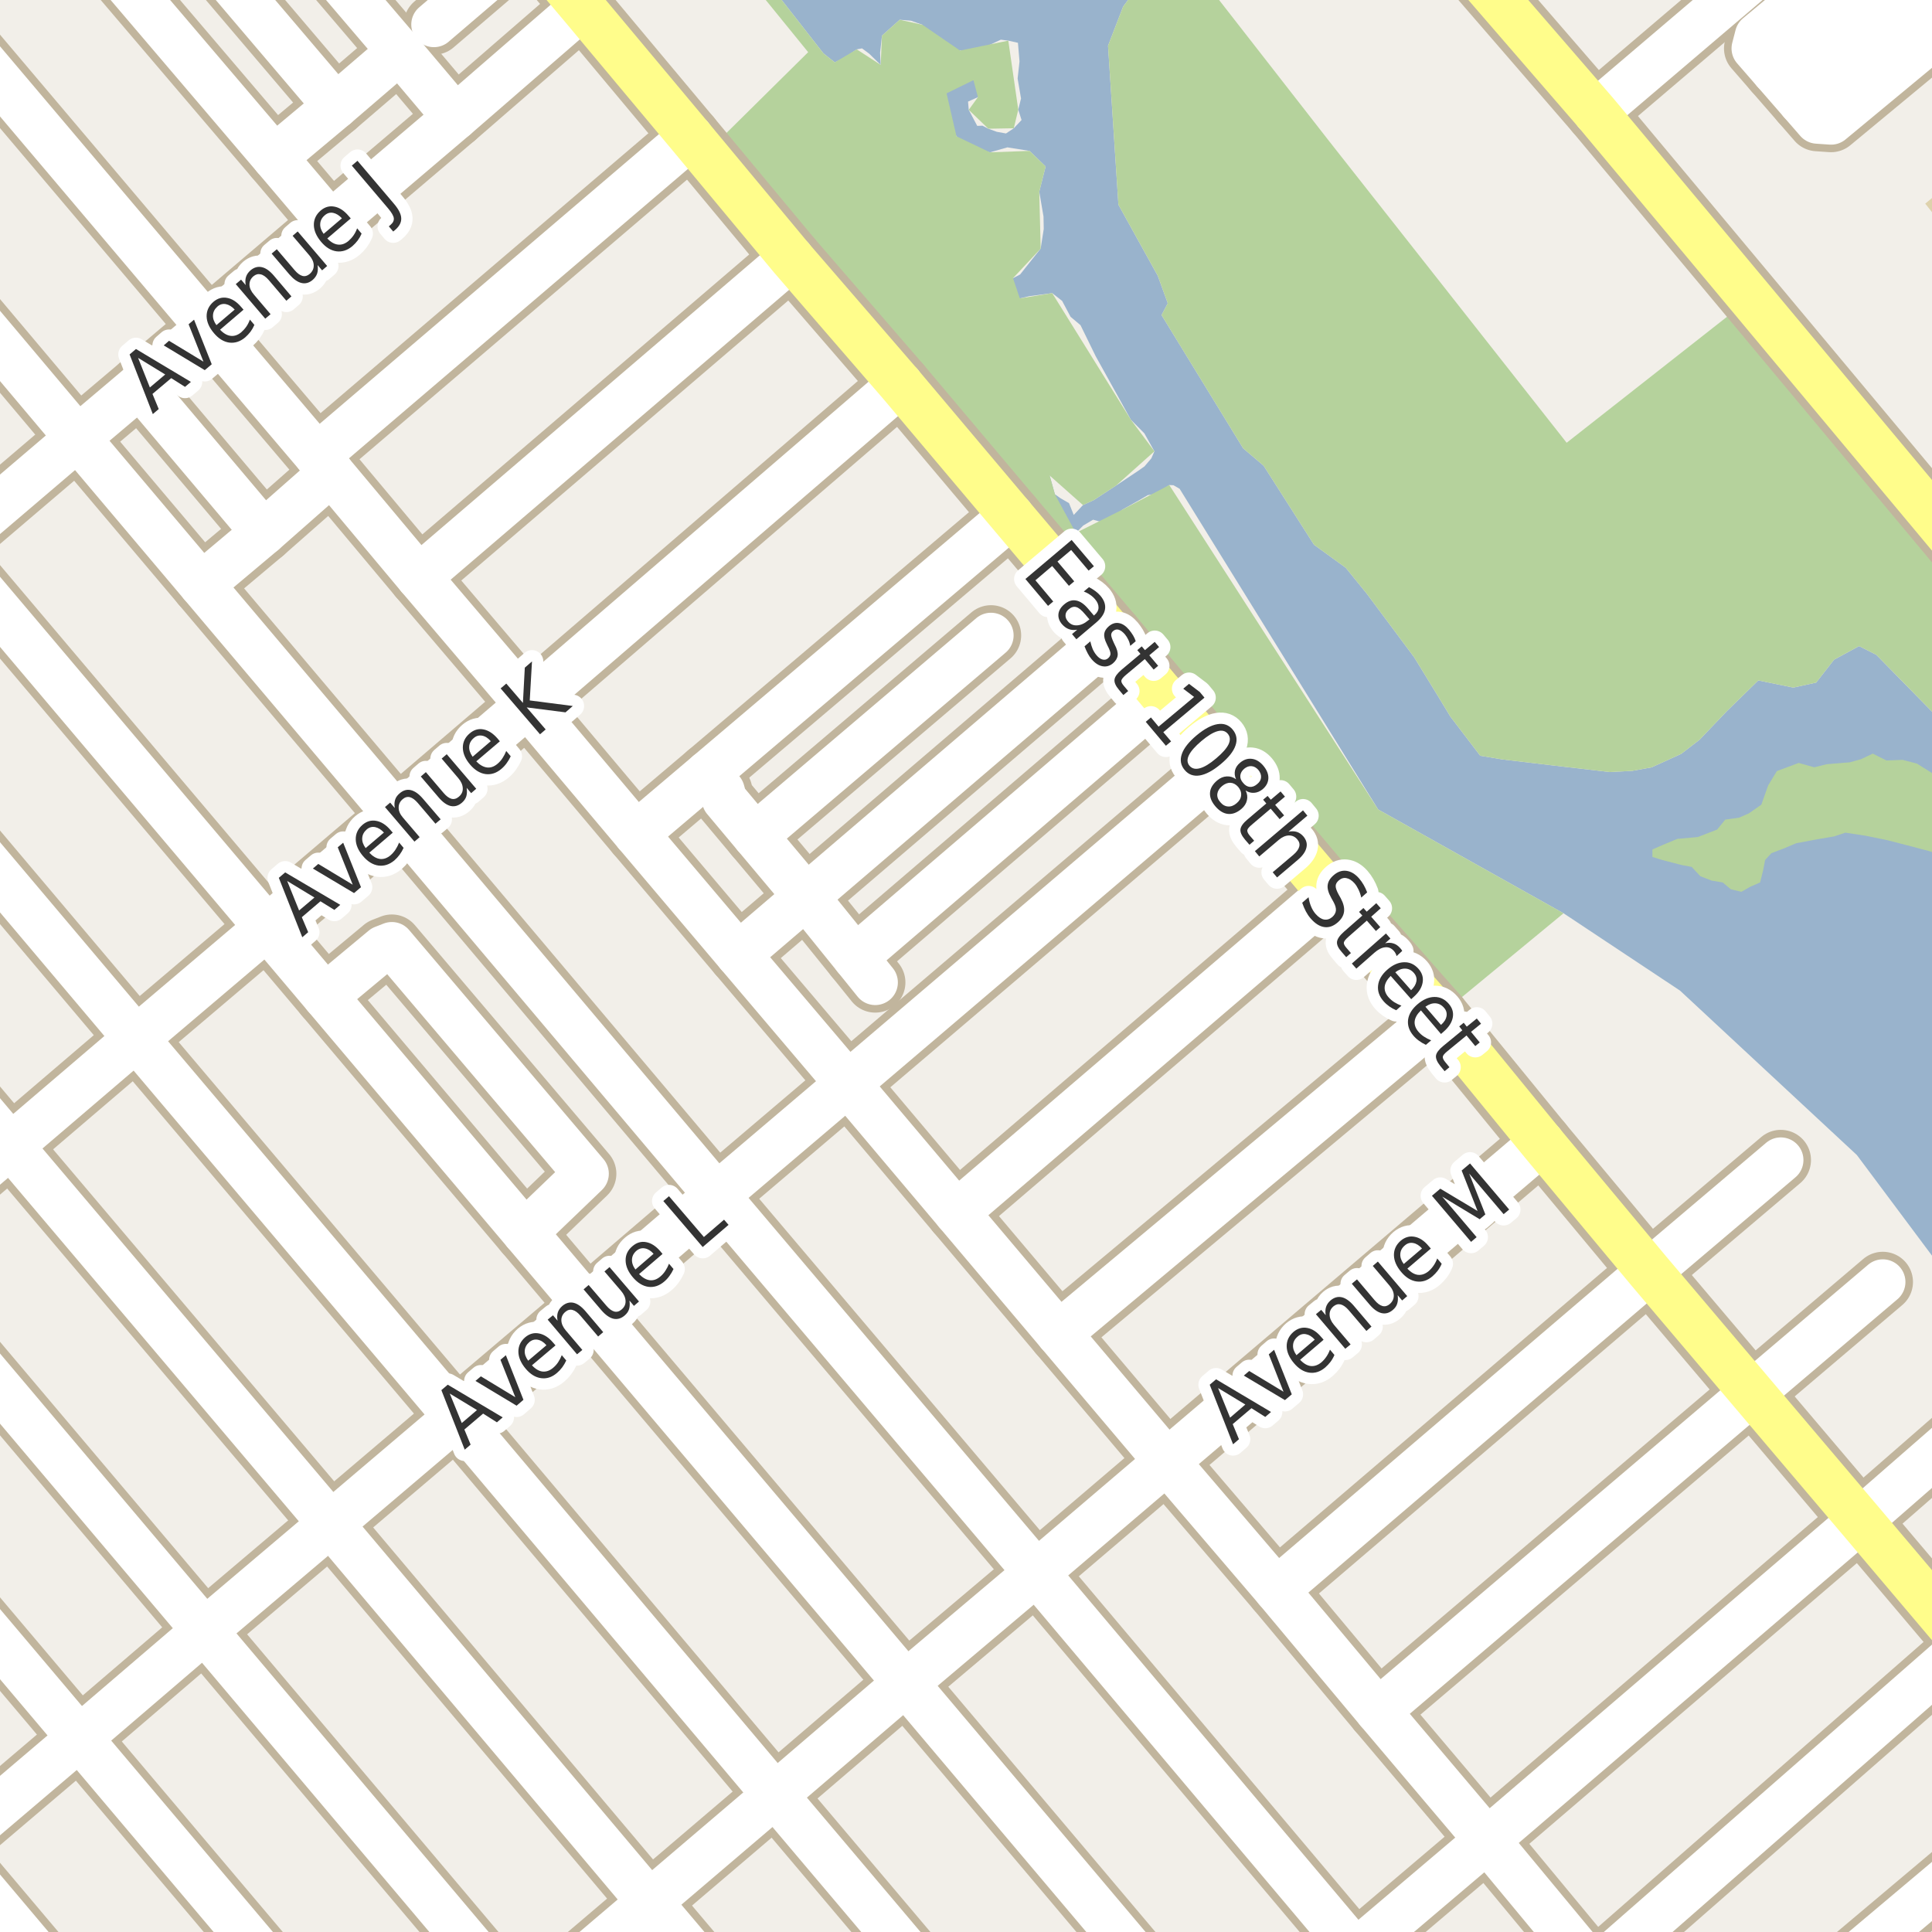 <?xml version="1.0" encoding="UTF-8"?>
<svg xmlns="http://www.w3.org/2000/svg" xmlns:xlink="http://www.w3.org/1999/xlink" width="256pt" height="256pt" viewBox="0 0 256 256" version="1.1">
<g id="surface2">
<rect x="0" y="0" width="256" height="256" style="fill:rgb(60%,70.196%,80%);fill-opacity:1;stroke:none;"/>
<path style=" stroke:none;fill-rule:evenodd;fill:rgb(94.902%,93.725%,91.373%);fill-opacity:1;" d="M -4 -4 L 259 -4 L 259 259 L 259 96.809 L 257.703 96.035 L 248.613 86.762 L 246.336 85.613 L 243.02 87.414 L 240.652 90.445 L 237.621 91.109 L 232.98 90.16 L 228.812 94.234 L 225.199 98.02 L 222.762 99.895 L 218.855 101.676 L 216.262 102.145 L 213.324 102.301 L 206.031 101.457 L 199.105 100.633 L 196.137 100.141 L 192.176 94.945 L 190.527 92.223 L 187.395 87.109 L 181.125 78.695 L 178.32 75.234 L 174.113 72.184 L 167.438 61.711 L 164.715 59.398 L 153.91 41.75 L 154.734 40.184 L 153.414 36.555 L 148.195 27.125 L 146.82 6.062 L 148.82 0.871 L 150.258 -1.062 L 151.633 -3.441 L 151.152 -4 L 100.449 -4 L 109.109 7.07 L 110.617 8.262 L 111.996 7.566 L 113.523 6.539 L 114.223 6.41 L 115.172 7.113 L 116.695 8.598 L 116.617 6.988 L 116.863 4.723 L 119.215 2.617 L 120.699 2.742 L 122.223 3.277 L 122.801 4.602 L 124.078 5.879 L 125.355 6.41 L 127.215 6.699 L 129.973 6.496 L 132.613 5.258 L 133.605 5.383 L 134.883 5.672 L 135.09 8.145 L 134.84 10.414 L 135.293 13.051 L 134.922 14.535 L 135.363 15.902 L 134.332 16.996 L 133.301 17.684 L 132.082 17.465 L 130.957 17.055 L 130.176 16.652 L 129.488 16.68 L 128.363 14.555 L 128.27 13.465 L 129.582 12.871 L 130.02 12.184 L 129.645 11.336 L 128.988 10.621 L 127.738 10.559 L 126.676 10.84 L 125.801 11.465 L 125.422 12.371 L 125.238 13.277 L 125.266 14.367 L 125.645 15.965 L 126.738 18.059 L 128.52 19.527 L 131.176 20.184 L 133.484 19.527 L 136.426 19.996 L 138.551 22.059 L 137.707 25.402 L 138.27 28.684 L 138.301 30.34 L 137.895 32.941 L 135.172 36.367 L 134.227 36.863 L 133.688 38.055 L 133.977 39.09 L 135.133 39.539 L 136.367 39.25 L 139.422 38.84 L 140.738 39.871 L 141.855 41.977 L 143.172 43.086 L 145.191 47.211 L 149.852 55.621 L 151.633 57.422 L 152.965 59.801 L 152.559 60.734 L 151.652 61.797 L 150.809 62.391 L 147.902 64.328 L 144.934 66.266 L 143.496 66.926 L 142.277 68.234 L 141.652 66.672 L 140.527 66.02 L 139.777 65.488 L 139.082 63.008 L 138.59 65.922 L 139.652 67.391 L 140.84 68.078 L 141.559 69.551 L 142.559 70.613 L 143.527 69.641 L 144.84 68.863 L 145.746 69.109 L 146.777 68.953 L 148.746 67.516 L 150.965 66.266 L 152.09 65.609 L 153.246 65.422 L 154.934 64.27 L 155.496 64.297 L 156.309 64.77 L 182.617 107.262 L 207.176 121.012 L 222.613 131.262 L 246.043 153.047 L 259 170.398 L 259 259 L -4 259 Z M -4 -4 "/>
<path style=" stroke:none;fill-rule:evenodd;fill:rgb(70.98%,82.353%,61.176%);fill-opacity:1;" d="M 98.215 -4 L 107.086 6.914 L 93.426 20.422 L 190.633 134.66 L 207.18 121.012 L 182.617 107.262 L 154.934 64.27 L 148.746 67.516 L 142.559 70.613 L 139.777 65.488 L 139.082 63.008 L 143.496 66.926 L 144.934 66.266 L 147.902 64.328 L 152.965 59.801 L 149.852 55.621 L 139.422 38.84 L 135.133 39.539 L 134.227 36.863 L 137.895 32.941 L 137.707 25.402 L 138.551 22.059 L 136.426 19.996 L 131.176 20.184 L 126.738 18.059 L 125.426 12.371 L 128.988 10.621 L 129.582 12.871 L 128.363 14.555 L 130.957 17.055 L 134.332 16.996 L 134.926 14.535 L 133.605 5.383 L 127.215 6.699 L 122.223 3.281 L 119.215 2.617 L 116.863 4.723 L 116.699 8.598 L 113.523 6.539 L 110.617 8.262 L 109.109 7.07 L 100.449 -4 L 151.152 -4 L 151.633 -3.441 L 150.258 -1.062 L 148.82 0.871 L 146.82 6.062 L 148.195 27.125 L 153.418 36.555 L 154.734 40.184 L 153.91 41.75 L 164.715 59.398 L 167.438 61.711 L 174.113 72.184 L 178.32 75.234 L 181.125 78.695 L 187.395 87.109 L 190.527 92.223 L 192.176 94.945 L 196.137 100.141 L 199.105 100.633 L 206.031 101.457 L 213.324 102.301 L 216.262 102.145 L 218.855 101.676 L 222.762 99.895 L 225.199 98.02 L 228.812 94.234 L 232.98 90.16 L 237.621 91.109 L 240.652 90.445 L 243.02 87.414 L 246.336 85.613 L 248.617 86.762 L 257.707 96.035 L 260 97.406 L 260 73.074 L 252 63.492 L 235.164 43.328 L 231.977 39.508 L 207.59 58.668 L 176.086 18.664 L 158.418 -4 Z M 98.215 -4 "/>
<path style=" stroke:none;fill-rule:evenodd;fill:rgb(87.059%,82.353%,67.451%);fill-opacity:1;" d="M 257.684 30.258 L 260 33.023 L 260 -4 L 260 22.934 L 255.105 26.98 Z M 257.684 30.258 "/>
<path style=" stroke:none;fill-rule:evenodd;fill:rgb(81.961%,81.569%,80.392%);fill-opacity:1;" d="M 231.188 6.793 L 241.25 18.047 L 243.125 17.793 L 260 3.324 L 260 -4 L 239.266 -4 L 230.125 3.746 L 230.059 4.688 Z M 231.188 6.793 "/>
<path style="fill:none;stroke-width:1;stroke-linecap:round;stroke-linejoin:round;stroke:rgb(81.961%,81.961%,81.961%);stroke-opacity:1;stroke-miterlimit:10;" d="M 231.188 6.793 L 241.25 18.047 L 243.125 17.793 L 260 3.324 L 260 -4 L 239.266 -4 L 230.125 3.746 L 230.059 4.688 L 231.188 6.793 "/>
<path style=" stroke:none;fill-rule:evenodd;fill:rgb(70.98%,82.353%,61.176%);fill-opacity:1;" d="M 220.273 113.961 L 222.828 114.621 L 224.152 114.867 L 225.305 116.102 L 226.789 116.68 L 228.273 116.93 L 229.344 117.836 L 230.746 118.168 L 231.902 117.508 L 233.223 116.93 L 233.633 115.281 L 233.883 113.961 L 234.707 113.055 L 236.438 112.395 L 238.004 111.734 L 240.645 111.238 L 243.035 110.828 L 244.52 110.332 L 247.242 110.746 L 250.047 111.32 L 252.602 111.98 L 255.734 112.805 L 258.375 113.793 L 260 114.539 L 260 105.969 L 259.445 105.465 L 258.211 104.395 L 256.23 102.578 L 254.004 101.18 L 252.109 100.684 L 249.961 100.766 L 248.148 99.859 L 246.582 100.602 L 245.098 101.012 L 242.047 101.262 L 240.398 101.672 L 238.336 101.094 L 235.449 102.168 L 234.293 104.066 L 233.387 106.621 L 231.738 107.773 L 230.418 108.352 L 228.605 108.602 L 227.531 109.918 L 224.977 110.91 L 222.254 111.156 L 220.273 111.98 L 218.953 112.559 L 218.953 113.547 Z M 220.273 113.961 "/>
<path style="fill:none;stroke-width:1;stroke-linecap:round;stroke-linejoin:round;stroke:rgb(100%,100%,100%);stroke-opacity:1;stroke-dasharray:2,3;stroke-miterlimit:10;" d="M 199.586 -2 L 210.898 11.156 L 212.918 13.633 L 214.211 15.473 L 230.023 34.16 L 251.684 59.938 L 257 66.176 "/>
<path style="fill:none;stroke-width:8;stroke-linecap:round;stroke-linejoin:round;stroke:rgb(75.686%,70.98%,61.569%);stroke-opacity:1;stroke-miterlimit:10;" d="M 57.496 3.25 L 70.043 -7.48 "/>
<path style="fill:none;stroke-width:8;stroke-linecap:round;stroke-linejoin:round;stroke:rgb(75.686%,70.98%,61.569%);stroke-opacity:1;stroke-miterlimit:10;" d="M 256.43 4.734 L 253.113 0.945 L 249.621 -3.047 L 246.488 -6.621 L 244.52 -9 "/>
<path style="fill:none;stroke-width:8;stroke-linecap:round;stroke-linejoin:round;stroke:rgb(75.686%,70.98%,61.569%);stroke-opacity:1;stroke-miterlimit:10;" d="M 52.953 6.805 L 44.496 14.066 L 36.375 20.859 "/>
<path style="fill:none;stroke-width:8;stroke-linecap:round;stroke-linejoin:round;stroke:rgb(75.686%,70.98%,61.569%);stroke-opacity:1;stroke-miterlimit:10;" d="M 43.922 62.652 L 34.938 70.562 L 26.703 77.484 "/>
<path style="fill:none;stroke-width:8;stroke-linecap:round;stroke-linejoin:round;stroke:rgb(75.686%,70.98%,61.569%);stroke-opacity:1;stroke-miterlimit:10;" d="M 34.938 70.562 L 18.508 51.098 "/>
<path style="fill:none;stroke-width:8;stroke-linecap:round;stroke-linejoin:round;stroke:rgb(75.686%,70.98%,61.569%);stroke-opacity:1;stroke-miterlimit:10;" d="M 115.973 130.176 L 113.309 126.871 L 106.809 118.824 L 100.047 110.766 L 96 105.938 L 95.688 104.812 L 93.773 102.469 "/>
<path style="fill:none;stroke-width:8;stroke-linecap:round;stroke-linejoin:round;stroke:rgb(75.686%,70.98%,61.569%);stroke-opacity:1;stroke-miterlimit:10;" d="M 24.875 -9 L 44.496 14.066 "/>
<path style="fill:none;stroke-width:8;stroke-linecap:round;stroke-linejoin:round;stroke:rgb(75.686%,70.98%,61.569%);stroke-opacity:1;stroke-miterlimit:10;" d="M 131.309 84.191 L 100.047 110.766 "/>
<path style="fill:none;stroke-width:8;stroke-linecap:round;stroke-linejoin:round;stroke:rgb(75.686%,70.98%,61.569%);stroke-opacity:1;stroke-miterlimit:10;" d="M 249.273 -9 L 246.488 -6.621 L 232.875 4.73 L 232.438 6.418 L 235.086 9.461 "/>
<path style="fill:none;stroke-width:8;stroke-linecap:round;stroke-linejoin:round;stroke:rgb(75.686%,70.98%,61.569%);stroke-opacity:1;stroke-miterlimit:10;" d="M 113.309 126.871 L 153.996 92.016 "/>
<path style="fill:none;stroke-width:8;stroke-linecap:round;stroke-linejoin:round;stroke:rgb(75.686%,70.98%,61.569%);stroke-opacity:1;stroke-miterlimit:10;" d="M 43.082 132.023 L 50.773 125.621 L 51.922 125.172 L 77.672 155.523 L 69.543 163.332 "/>
<path style="fill:none;stroke-width:8;stroke-linecap:round;stroke-linejoin:round;stroke:rgb(75.686%,70.98%,61.569%);stroke-opacity:1;stroke-miterlimit:10;" d="M 264 -8.551 L 253.113 0.945 L 238.652 13.559 "/>
<path style="fill:none;stroke-width:8;stroke-linecap:round;stroke-linejoin:round;stroke:rgb(75.686%,70.98%,61.569%);stroke-opacity:1;stroke-miterlimit:10;" d="M 256.535 -9 L 249.621 -3.047 L 235.086 9.461 L 238.652 13.559 L 240.812 16.043 L 242.625 16.168 L 256.43 4.734 L 264 -1.531 "/>
<path style="fill:none;stroke-width:8;stroke-linecap:round;stroke-linejoin:round;stroke:rgb(75.686%,70.98%,61.569%);stroke-opacity:1;stroke-miterlimit:10;" d="M 55.492 76.477 L 104.871 34.191 "/>
<path style="fill:none;stroke-width:8;stroke-linecap:round;stroke-linejoin:round;stroke:rgb(75.686%,70.98%,61.569%);stroke-opacity:1;stroke-miterlimit:10;" d="M 42.023 60.387 L 91.52 18.129 "/>
<path style="fill:none;stroke-width:8;stroke-linecap:round;stroke-linejoin:round;stroke:rgb(75.686%,70.98%,61.569%);stroke-opacity:1;stroke-miterlimit:10;" d="M 126.75 160.684 L 176.219 118.336 "/>
<path style="fill:none;stroke-width:8;stroke-linecap:round;stroke-linejoin:round;stroke:rgb(75.686%,70.98%,61.569%);stroke-opacity:1;stroke-miterlimit:10;" d="M 240.113 264 L 264 243.891 "/>
<path style="fill:none;stroke-width:8;stroke-linecap:round;stroke-linejoin:round;stroke:rgb(75.686%,70.98%,61.569%);stroke-opacity:1;stroke-miterlimit:10;" d="M 97.832 126.504 L 106.809 118.824 L 147.371 84.125 "/>
<path style="fill:none;stroke-width:8;stroke-linecap:round;stroke-linejoin:round;stroke:rgb(75.686%,70.98%,61.569%);stroke-opacity:1;stroke-miterlimit:10;" d="M 134.02 68.34 L 93.773 102.469 L 84.293 110.504 "/>
<path style="fill:none;stroke-width:8;stroke-linecap:round;stroke-linejoin:round;stroke:rgb(75.686%,70.98%,61.569%);stroke-opacity:1;stroke-miterlimit:10;" d="M 154.617 193.664 L 204.32 151.41 "/>
<path style="fill:none;stroke-width:8;stroke-linecap:round;stroke-linejoin:round;stroke:rgb(75.686%,70.98%,61.569%);stroke-opacity:1;stroke-miterlimit:10;" d="M 260.477 217.984 L 211.312 261.039 "/>
<path style="fill:none;stroke-width:8;stroke-linecap:round;stroke-linejoin:round;stroke:rgb(75.686%,70.98%,61.569%);stroke-opacity:1;stroke-miterlimit:10;" d="M 102.703 237.855 L 60.48 187.77 "/>
<path style="fill:none;stroke-width:8;stroke-linecap:round;stroke-linejoin:round;stroke:rgb(75.686%,70.98%,61.569%);stroke-opacity:1;stroke-miterlimit:10;" d="M 43.82 201.926 L 86.066 252.039 "/>
<path style="fill:none;stroke-width:8;stroke-linecap:round;stroke-linejoin:round;stroke:rgb(75.686%,70.98%,61.569%);stroke-opacity:1;stroke-miterlimit:10;" d="M 18.047 137.621 L -9 105.586 "/>
<path style="fill:none;stroke-width:8;stroke-linecap:round;stroke-linejoin:round;stroke:rgb(75.686%,70.98%,61.569%);stroke-opacity:1;stroke-miterlimit:10;" d="M 140.289 176.715 L 190.633 134.66 "/>
<path style="fill:none;stroke-width:8;stroke-linecap:round;stroke-linejoin:round;stroke:rgb(75.686%,70.98%,61.569%);stroke-opacity:1;stroke-miterlimit:10;" d="M 1.41 151.84 L 43.82 201.926 "/>
<path style="fill:none;stroke-width:8;stroke-linecap:round;stroke-linejoin:round;stroke:rgb(75.686%,70.98%,61.569%);stroke-opacity:1;stroke-miterlimit:10;" d="M -9 139.496 L 1.41 151.84 "/>
<path style="fill:none;stroke-width:8;stroke-linecap:round;stroke-linejoin:round;stroke:rgb(75.686%,70.98%,61.569%);stroke-opacity:1;stroke-miterlimit:10;" d="M 60.48 187.77 L 18.047 137.621 "/>
<path style="fill:none;stroke-width:8;stroke-linecap:round;stroke-linejoin:round;stroke:rgb(75.686%,70.98%,61.569%);stroke-opacity:1;stroke-miterlimit:10;" d="M 86.066 252.039 L 96.18 264 "/>
<path style="fill:none;stroke-width:8;stroke-linecap:round;stroke-linejoin:round;stroke:rgb(75.686%,70.98%,61.569%);stroke-opacity:1;stroke-miterlimit:10;" d="M 124.812 264 L 102.703 237.855 "/>
<path style="fill:none;stroke-width:8;stroke-linecap:round;stroke-linejoin:round;stroke:rgb(75.686%,70.98%,61.569%);stroke-opacity:1;stroke-miterlimit:10;" d="M 10.93 -9 L 36.375 20.859 L 43.797 29.613 "/>
<path style="fill:none;stroke-width:8;stroke-linecap:round;stroke-linejoin:round;stroke:rgb(75.686%,70.98%,61.569%);stroke-opacity:1;stroke-miterlimit:10;" d="M 39.465 -9 L 52.953 6.805 L 60.34 15.547 "/>
<path style="fill:none;stroke-width:8;stroke-linecap:round;stroke-linejoin:round;stroke:rgb(75.686%,70.98%,61.569%);stroke-opacity:1;stroke-miterlimit:10;" d="M 211.43 14.902 L 212.918 13.633 L 239.496 -9 "/>
<path style="fill:none;stroke-width:8;stroke-linecap:round;stroke-linejoin:round;stroke:rgb(75.686%,70.98%,61.569%);stroke-opacity:1;stroke-miterlimit:10;" d="M 169.16 210.676 L 218.535 168.484 L 235.965 153.711 "/>
<path style="fill:none;stroke-width:8;stroke-linecap:round;stroke-linejoin:round;stroke:rgb(75.686%,70.98%,61.569%);stroke-opacity:1;stroke-miterlimit:10;" d="M 182.582 226.738 L 232.168 184.574 L 249.48 169.867 "/>
<path style="fill:none;stroke-width:8;stroke-linecap:round;stroke-linejoin:round;stroke:rgb(75.686%,70.98%,61.569%);stroke-opacity:1;stroke-miterlimit:10;" d="M 154.617 193.664 L 169.16 210.676 L 182.582 226.738 L 197.051 243.84 L 211.312 261.039 L 213.848 264 "/>
<path style="fill:none;stroke-width:8;stroke-linecap:round;stroke-linejoin:round;stroke:rgb(75.686%,70.98%,61.569%);stroke-opacity:1;stroke-miterlimit:10;" d="M -9 0.145 L 27.602 43.402 L 42.023 60.387 L 43.922 62.652 L 55.492 76.477 L 69.918 93.43 L 84.293 110.504 L 97.832 126.504 L 112.348 143.609 L 126.75 160.684 L 140.289 176.715 L 154.617 193.664 "/>
<path style="fill:none;stroke-width:8;stroke-linecap:round;stroke-linejoin:round;stroke:rgb(75.686%,70.98%,61.569%);stroke-opacity:1;stroke-miterlimit:10;" d="M -9 160.711 L 1.41 151.84 L 18.047 137.621 L 35.383 122.91 L 52.652 108.203 L 69.918 93.43 L 119.316 50.898 "/>
<path style="fill:none;stroke-width:8;stroke-linecap:round;stroke-linejoin:round;stroke:rgb(75.686%,70.98%,61.569%);stroke-opacity:1;stroke-miterlimit:10;" d="M -9 35.152 L 10.289 58.051 L 26.703 77.484 L 52.652 108.203 L 94.965 158.379 L 137.328 208.406 L 179.645 258.613 L 184.23 264 "/>
<path style="fill:none;stroke-width:8;stroke-linecap:round;stroke-linejoin:round;stroke:rgb(75.686%,70.98%,61.569%);stroke-opacity:1;stroke-miterlimit:10;" d="M -9 207.203 L 10.52 230.301 L 38.996 264 "/>
<path style="fill:none;stroke-width:8;stroke-linecap:round;stroke-linejoin:round;stroke:rgb(75.686%,70.98%,61.569%);stroke-opacity:1;stroke-miterlimit:10;" d="M -9 70.441 L -7 72.793 L 35.383 122.91 L 43.082 132.023 L 69.543 163.332 L 77.793 173.09 L 120.016 223.023 L 154.625 264 "/>
<path style="fill:none;stroke-width:8;stroke-linecap:round;stroke-linejoin:round;stroke:rgb(75.686%,70.98%,61.569%);stroke-opacity:1;stroke-miterlimit:10;" d="M -9 246.906 L -6.77 245.008 L 10.52 230.301 L 27.113 216.082 L 43.82 201.926 L 60.48 187.77 L 77.793 173.09 L 94.965 158.379 L 112.348 143.609 L 161.891 101.414 "/>
<path style="fill:none;stroke-width:8;stroke-linecap:round;stroke-linejoin:round;stroke:rgb(75.686%,70.98%,61.569%);stroke-opacity:1;stroke-miterlimit:10;" d="M -9 242.371 L -6.77 245.008 L 9.266 264 "/>
<path style="fill:none;stroke-width:8;stroke-linecap:round;stroke-linejoin:round;stroke:rgb(75.686%,70.98%,61.569%);stroke-opacity:1;stroke-miterlimit:10;" d="M -9 173.34 L 27.113 216.082 L 67.574 264 "/>
<path style="fill:none;stroke-width:8;stroke-linecap:round;stroke-linejoin:round;stroke:rgb(75.686%,70.98%,61.569%);stroke-opacity:1;stroke-miterlimit:10;" d="M 154.617 193.664 L 137.328 208.406 L 120.016 223.023 L 102.703 237.855 L 86.066 252.039 L 72.008 264 "/>
<path style="fill:none;stroke-width:8;stroke-linecap:round;stroke-linejoin:round;stroke:rgb(75.686%,70.98%,61.569%);stroke-opacity:1;stroke-miterlimit:10;" d="M 173.34 264 L 179.645 258.613 L 197.051 243.84 L 246.496 201.465 L 263.531 186.602 "/>
<path style="fill:none;stroke-width:8;stroke-linecap:round;stroke-linejoin:round;stroke:rgb(75.686%,70.98%,61.569%);stroke-opacity:1;stroke-miterlimit:10;" d="M -9 74.496 L -7 72.793 L 10.289 58.051 L 18.508 51.098 L 27.602 43.402 L 43.797 29.613 L 60.34 15.547 L 77.164 0.961 "/>
<path style="fill:none;stroke-width:8;stroke-linecap:round;stroke-linejoin:round;stroke:rgb(75.686%,70.98%,61.569%);stroke-opacity:1;stroke-miterlimit:10;" d="M 190.742 -9 L 192.719 -6.719 L 211.43 14.902 L 231.977 39.508 L 235.164 43.328 L 252 63.492 L 264 77.863 "/>
<path style="fill:none;stroke-width:8;stroke-linecap:round;stroke-linejoin:round;stroke:rgb(75.686%,70.98%,61.569%);stroke-opacity:1;stroke-miterlimit:10;" d="M 68.75 -9 L 70.043 -7.48 L 77.164 0.961 L 91.52 18.129 L 93.426 20.422 L 104.871 34.191 L 119.316 50.898 L 134.02 68.34 L 147.371 84.125 L 153.996 92.016 L 161.891 101.414 L 176.219 118.336 L 190.633 134.66 L 204.32 151.41 L 218.535 168.484 L 232.168 184.574 L 246.496 201.465 L 260.477 217.984 L 264 222.184 "/>
<path style="fill:none;stroke-width:6;stroke-linecap:round;stroke-linejoin:round;stroke:rgb(100%,100%,100%);stroke-opacity:1;stroke-miterlimit:10;" d="M 57.496 3.25 L 70.043 -7.48 "/>
<path style="fill:none;stroke-width:6;stroke-linecap:round;stroke-linejoin:round;stroke:rgb(100%,100%,100%);stroke-opacity:1;stroke-miterlimit:10;" d="M 256.43 4.734 L 253.113 0.945 L 249.621 -3.047 L 246.488 -6.621 L 244.52 -9 "/>
<path style="fill:none;stroke-width:6;stroke-linecap:round;stroke-linejoin:round;stroke:rgb(100%,100%,100%);stroke-opacity:1;stroke-miterlimit:10;" d="M 52.953 6.805 L 44.496 14.066 L 36.375 20.859 "/>
<path style="fill:none;stroke-width:6;stroke-linecap:round;stroke-linejoin:round;stroke:rgb(100%,100%,100%);stroke-opacity:1;stroke-miterlimit:10;" d="M 43.922 62.652 L 34.938 70.562 L 26.703 77.484 "/>
<path style="fill:none;stroke-width:6;stroke-linecap:round;stroke-linejoin:round;stroke:rgb(100%,100%,100%);stroke-opacity:1;stroke-miterlimit:10;" d="M 34.938 70.562 L 18.508 51.098 "/>
<path style="fill:none;stroke-width:6;stroke-linecap:round;stroke-linejoin:round;stroke:rgb(100%,100%,100%);stroke-opacity:1;stroke-miterlimit:10;" d="M 115.973 130.176 L 113.309 126.871 L 106.809 118.824 L 100.047 110.766 L 96 105.938 L 95.688 104.812 L 93.773 102.469 "/>
<path style="fill:none;stroke-width:6;stroke-linecap:round;stroke-linejoin:round;stroke:rgb(100%,100%,100%);stroke-opacity:1;stroke-miterlimit:10;" d="M 24.875 -9 L 44.496 14.066 "/>
<path style="fill:none;stroke-width:6;stroke-linecap:round;stroke-linejoin:round;stroke:rgb(100%,100%,100%);stroke-opacity:1;stroke-miterlimit:10;" d="M 131.309 84.191 L 100.047 110.766 "/>
<path style="fill:none;stroke-width:6;stroke-linecap:round;stroke-linejoin:round;stroke:rgb(100%,100%,100%);stroke-opacity:1;stroke-miterlimit:10;" d="M 249.273 -9 L 246.488 -6.621 L 232.875 4.73 L 232.438 6.418 L 235.086 9.461 "/>
<path style="fill:none;stroke-width:6;stroke-linecap:round;stroke-linejoin:round;stroke:rgb(100%,100%,100%);stroke-opacity:1;stroke-miterlimit:10;" d="M 113.309 126.871 L 153.996 92.016 "/>
<path style="fill:none;stroke-width:6;stroke-linecap:round;stroke-linejoin:round;stroke:rgb(100%,100%,100%);stroke-opacity:1;stroke-miterlimit:10;" d="M 43.082 132.023 L 50.773 125.621 L 51.922 125.172 L 77.672 155.523 L 69.543 163.332 "/>
<path style="fill:none;stroke-width:6;stroke-linecap:round;stroke-linejoin:round;stroke:rgb(100%,100%,100%);stroke-opacity:1;stroke-miterlimit:10;" d="M 264 -8.551 L 253.113 0.945 L 238.652 13.559 "/>
<path style="fill:none;stroke-width:6;stroke-linecap:round;stroke-linejoin:round;stroke:rgb(100%,100%,100%);stroke-opacity:1;stroke-miterlimit:10;" d="M 256.535 -9 L 249.621 -3.047 L 235.086 9.461 L 238.652 13.559 L 240.812 16.043 L 242.625 16.168 L 256.43 4.734 L 264 -1.531 "/>
<path style="fill:none;stroke-width:6;stroke-linecap:round;stroke-linejoin:round;stroke:rgb(100%,100%,100%);stroke-opacity:1;stroke-miterlimit:10;" d="M 55.492 76.477 L 104.871 34.191 "/>
<path style="fill:none;stroke-width:6;stroke-linecap:round;stroke-linejoin:round;stroke:rgb(100%,100%,100%);stroke-opacity:1;stroke-miterlimit:10;" d="M 42.023 60.387 L 91.52 18.129 "/>
<path style="fill:none;stroke-width:6;stroke-linecap:round;stroke-linejoin:round;stroke:rgb(100%,100%,100%);stroke-opacity:1;stroke-miterlimit:10;" d="M 126.75 160.684 L 176.219 118.336 "/>
<path style="fill:none;stroke-width:6;stroke-linecap:round;stroke-linejoin:round;stroke:rgb(100%,100%,100%);stroke-opacity:1;stroke-miterlimit:10;" d="M 240.113 264 L 264 243.891 "/>
<path style="fill:none;stroke-width:6;stroke-linecap:round;stroke-linejoin:round;stroke:rgb(100%,100%,100%);stroke-opacity:1;stroke-miterlimit:10;" d="M 97.832 126.504 L 106.809 118.824 L 147.371 84.125 "/>
<path style="fill:none;stroke-width:6;stroke-linecap:round;stroke-linejoin:round;stroke:rgb(100%,100%,100%);stroke-opacity:1;stroke-miterlimit:10;" d="M 134.02 68.34 L 93.773 102.469 L 84.293 110.504 "/>
<path style="fill:none;stroke-width:6;stroke-linecap:round;stroke-linejoin:round;stroke:rgb(100%,100%,100%);stroke-opacity:1;stroke-miterlimit:10;" d="M 154.617 193.664 L 204.32 151.41 "/>
<path style="fill:none;stroke-width:6;stroke-linecap:round;stroke-linejoin:round;stroke:rgb(100%,100%,100%);stroke-opacity:1;stroke-miterlimit:10;" d="M 260.477 217.984 L 211.312 261.039 "/>
<path style="fill:none;stroke-width:6;stroke-linecap:round;stroke-linejoin:round;stroke:rgb(100%,100%,100%);stroke-opacity:1;stroke-miterlimit:10;" d="M 102.703 237.855 L 60.48 187.77 "/>
<path style="fill:none;stroke-width:6;stroke-linecap:round;stroke-linejoin:round;stroke:rgb(100%,100%,100%);stroke-opacity:1;stroke-miterlimit:10;" d="M 43.82 201.926 L 86.066 252.039 "/>
<path style="fill:none;stroke-width:6;stroke-linecap:round;stroke-linejoin:round;stroke:rgb(100%,100%,100%);stroke-opacity:1;stroke-miterlimit:10;" d="M 18.047 137.621 L -9 105.586 "/>
<path style="fill:none;stroke-width:6;stroke-linecap:round;stroke-linejoin:round;stroke:rgb(100%,100%,100%);stroke-opacity:1;stroke-miterlimit:10;" d="M 140.289 176.715 L 190.633 134.66 "/>
<path style="fill:none;stroke-width:6;stroke-linecap:round;stroke-linejoin:round;stroke:rgb(100%,100%,100%);stroke-opacity:1;stroke-miterlimit:10;" d="M 1.41 151.84 L 43.82 201.926 "/>
<path style="fill:none;stroke-width:6;stroke-linecap:round;stroke-linejoin:round;stroke:rgb(100%,100%,100%);stroke-opacity:1;stroke-miterlimit:10;" d="M -9 139.496 L 1.41 151.84 "/>
<path style="fill:none;stroke-width:6;stroke-linecap:round;stroke-linejoin:round;stroke:rgb(100%,100%,100%);stroke-opacity:1;stroke-miterlimit:10;" d="M 60.48 187.77 L 18.047 137.621 "/>
<path style="fill:none;stroke-width:6;stroke-linecap:round;stroke-linejoin:round;stroke:rgb(100%,100%,100%);stroke-opacity:1;stroke-miterlimit:10;" d="M 86.066 252.039 L 96.18 264 "/>
<path style="fill:none;stroke-width:6;stroke-linecap:round;stroke-linejoin:round;stroke:rgb(100%,100%,100%);stroke-opacity:1;stroke-miterlimit:10;" d="M 124.812 264 L 102.703 237.855 "/>
<path style="fill:none;stroke-width:6;stroke-linecap:round;stroke-linejoin:round;stroke:rgb(100%,100%,100%);stroke-opacity:1;stroke-miterlimit:10;" d="M 10.93 -9 L 36.375 20.859 L 43.797 29.613 "/>
<path style="fill:none;stroke-width:6;stroke-linecap:round;stroke-linejoin:round;stroke:rgb(100%,100%,100%);stroke-opacity:1;stroke-miterlimit:10;" d="M 39.465 -9 L 52.953 6.805 L 60.34 15.547 "/>
<path style="fill:none;stroke-width:6;stroke-linecap:round;stroke-linejoin:round;stroke:rgb(100%,100%,100%);stroke-opacity:1;stroke-miterlimit:10;" d="M 211.43 14.902 L 212.918 13.633 L 239.496 -9 "/>
<path style="fill:none;stroke-width:6;stroke-linecap:round;stroke-linejoin:round;stroke:rgb(100%,100%,100%);stroke-opacity:1;stroke-miterlimit:10;" d="M 169.16 210.676 L 218.535 168.484 L 235.965 153.711 "/>
<path style="fill:none;stroke-width:6;stroke-linecap:round;stroke-linejoin:round;stroke:rgb(100%,100%,100%);stroke-opacity:1;stroke-miterlimit:10;" d="M 182.582 226.738 L 232.168 184.574 L 249.48 169.867 "/>
<path style="fill:none;stroke-width:6;stroke-linecap:round;stroke-linejoin:round;stroke:rgb(100%,100%,100%);stroke-opacity:1;stroke-miterlimit:10;" d="M 154.617 193.664 L 169.16 210.676 L 182.582 226.738 L 197.051 243.84 L 211.312 261.039 L 213.848 264 "/>
<path style="fill:none;stroke-width:6;stroke-linecap:round;stroke-linejoin:round;stroke:rgb(100%,100%,100%);stroke-opacity:1;stroke-miterlimit:10;" d="M -9 0.145 L 27.602 43.402 L 42.023 60.387 L 43.922 62.652 L 55.492 76.477 L 69.918 93.43 L 84.293 110.504 L 97.832 126.504 L 112.348 143.609 L 126.75 160.684 L 140.289 176.715 L 154.617 193.664 "/>
<path style="fill:none;stroke-width:6;stroke-linecap:round;stroke-linejoin:round;stroke:rgb(100%,100%,100%);stroke-opacity:1;stroke-miterlimit:10;" d="M -9 160.711 L 1.41 151.84 L 18.047 137.621 L 35.383 122.91 L 52.652 108.203 L 69.918 93.43 L 119.316 50.898 "/>
<path style="fill:none;stroke-width:6;stroke-linecap:round;stroke-linejoin:round;stroke:rgb(100%,100%,100%);stroke-opacity:1;stroke-miterlimit:10;" d="M -9 35.152 L 10.289 58.051 L 26.703 77.484 L 52.652 108.203 L 94.965 158.379 L 137.328 208.406 L 179.645 258.613 L 184.23 264 "/>
<path style="fill:none;stroke-width:6;stroke-linecap:round;stroke-linejoin:round;stroke:rgb(100%,100%,100%);stroke-opacity:1;stroke-miterlimit:10;" d="M -9 207.203 L 10.52 230.301 L 38.996 264 "/>
<path style="fill:none;stroke-width:6;stroke-linecap:round;stroke-linejoin:round;stroke:rgb(100%,100%,100%);stroke-opacity:1;stroke-miterlimit:10;" d="M -9 70.441 L -7 72.793 L 35.383 122.91 L 43.082 132.023 L 69.543 163.332 L 77.793 173.09 L 120.016 223.023 L 154.625 264 "/>
<path style="fill:none;stroke-width:6;stroke-linecap:round;stroke-linejoin:round;stroke:rgb(100%,100%,100%);stroke-opacity:1;stroke-miterlimit:10;" d="M -9 246.906 L -6.77 245.008 L 10.52 230.301 L 27.113 216.082 L 43.82 201.926 L 60.48 187.77 L 77.793 173.09 L 94.965 158.379 L 112.348 143.609 L 161.891 101.414 "/>
<path style="fill:none;stroke-width:6;stroke-linecap:round;stroke-linejoin:round;stroke:rgb(100%,100%,100%);stroke-opacity:1;stroke-miterlimit:10;" d="M -9 242.371 L -6.77 245.008 L 9.266 264 "/>
<path style="fill:none;stroke-width:6;stroke-linecap:round;stroke-linejoin:round;stroke:rgb(100%,100%,100%);stroke-opacity:1;stroke-miterlimit:10;" d="M -9 173.34 L 27.113 216.082 L 67.574 264 "/>
<path style="fill:none;stroke-width:6;stroke-linecap:round;stroke-linejoin:round;stroke:rgb(100%,100%,100%);stroke-opacity:1;stroke-miterlimit:10;" d="M 154.617 193.664 L 137.328 208.406 L 120.016 223.023 L 102.703 237.855 L 86.066 252.039 L 72.008 264 "/>
<path style="fill:none;stroke-width:6;stroke-linecap:round;stroke-linejoin:round;stroke:rgb(100%,100%,100%);stroke-opacity:1;stroke-miterlimit:10;" d="M 173.34 264 L 179.645 258.613 L 197.051 243.84 L 246.496 201.465 L 263.531 186.602 "/>
<path style="fill:none;stroke-width:6;stroke-linecap:round;stroke-linejoin:round;stroke:rgb(100%,100%,100%);stroke-opacity:1;stroke-miterlimit:10;" d="M -9 74.496 L -7 72.793 L 10.289 58.051 L 18.508 51.098 L 27.602 43.402 L 43.797 29.613 L 60.34 15.547 L 77.164 0.961 "/>
<path style="fill:none;stroke-width:6;stroke-linecap:round;stroke-linejoin:round;stroke:rgb(100%,99.216%,54.51%);stroke-opacity:1;stroke-miterlimit:10;" d="M 190.742 -9 L 192.719 -6.719 L 211.43 14.902 L 231.977 39.508 L 235.164 43.328 L 252 63.492 L 264 77.863 "/>
<path style="fill:none;stroke-width:6;stroke-linecap:round;stroke-linejoin:round;stroke:rgb(100%,99.216%,54.51%);stroke-opacity:1;stroke-miterlimit:10;" d="M 68.75 -9 L 70.043 -7.48 L 77.164 0.961 L 91.52 18.129 L 93.426 20.422 L 104.871 34.191 L 119.316 50.898 L 134.02 68.34 L 147.371 84.125 L 153.996 92.016 L 161.891 101.414 L 176.219 118.336 L 190.633 134.66 L 204.32 151.41 L 218.535 168.484 L 232.168 184.574 L 246.496 201.465 L 260.477 217.984 L 264 222.184 "/>
<path style="fill:none;stroke-width:3;stroke-linecap:round;stroke-linejoin:round;stroke:rgb(100%,100%,100%);stroke-opacity:1;stroke-miterlimit:10;" d="M 141.996 71.547 L 144.949 75.031 L 144.246 75.609 L 141.934 72.875 L 140.121 74.406 L 142.34 77.031 L 141.637 77.625 L 139.418 75 L 137.199 76.891 L 139.559 79.703 L 138.871 80.281 L 135.871 76.719 Z M 143.781 81.395 C 143.32 80.84 142.93 80.527 142.609 80.441 C 142.285 80.348 141.957 80.441 141.625 80.723 C 141.352 80.941 141.207 81.195 141.188 81.488 C 141.164 81.777 141.27 82.059 141.5 82.332 C 141.82 82.715 142.227 82.895 142.719 82.863 C 143.207 82.84 143.695 82.621 144.188 82.207 L 144.359 82.066 Z M 145.25 82.488 L 142.625 84.707 L 142.047 84.02 L 142.734 83.441 C 142.328 83.512 141.957 83.488 141.625 83.363 C 141.301 83.246 140.992 83.023 140.703 82.691 C 140.348 82.262 140.195 81.816 140.25 81.348 C 140.312 80.879 140.566 80.457 141.016 80.082 C 141.523 79.645 142.039 79.473 142.562 79.566 C 143.094 79.652 143.617 80 144.141 80.613 L 144.953 81.566 L 145.016 81.504 C 145.367 81.211 145.551 80.883 145.562 80.52 C 145.57 80.145 145.422 79.777 145.109 79.41 C 144.91 79.172 144.68 78.969 144.422 78.801 C 144.172 78.625 143.898 78.484 143.609 78.379 L 144.297 77.801 C 144.617 77.969 144.906 78.145 145.156 78.332 C 145.406 78.52 145.625 78.723 145.812 78.941 C 146.312 79.535 146.516 80.129 146.422 80.723 C 146.336 81.305 145.945 81.895 145.25 82.488 Z M 150.488 84.969 L 149.77 85.578 C 149.715 85.289 149.629 85.016 149.504 84.766 C 149.387 84.516 149.238 84.277 149.051 84.047 C 148.758 83.715 148.48 83.512 148.223 83.438 C 147.973 83.367 147.73 83.422 147.504 83.609 C 147.324 83.758 147.238 83.934 147.238 84.141 C 147.246 84.34 147.355 84.668 147.566 85.125 L 147.691 85.391 C 148.004 85.973 148.137 86.453 148.098 86.828 C 148.055 87.211 147.848 87.566 147.473 87.891 C 147.055 88.242 146.59 88.375 146.082 88.281 C 145.57 88.188 145.086 87.867 144.629 87.328 C 144.441 87.109 144.273 86.859 144.129 86.578 C 143.98 86.305 143.84 85.992 143.707 85.641 L 144.473 84.984 C 144.555 85.359 144.66 85.695 144.785 86 C 144.918 86.301 145.086 86.57 145.285 86.812 C 145.555 87.133 145.824 87.328 146.098 87.391 C 146.367 87.461 146.605 87.41 146.816 87.234 C 147.023 87.055 147.133 86.859 147.145 86.641 C 147.152 86.422 147.023 86.055 146.754 85.547 L 146.629 85.281 C 146.379 84.773 146.273 84.34 146.316 83.984 C 146.367 83.621 146.57 83.289 146.926 82.984 C 147.352 82.621 147.793 82.48 148.254 82.562 C 148.723 82.637 149.168 82.93 149.598 83.438 C 149.805 83.688 149.988 83.945 150.145 84.203 C 150.301 84.465 150.414 84.719 150.488 84.969 Z M 153.586 85.738 L 152.289 86.832 L 153.461 88.223 L 152.867 88.723 L 151.695 87.332 L 149.195 89.426 C 148.82 89.746 148.617 89.996 148.586 90.176 C 148.555 90.352 148.664 90.586 148.914 90.879 L 149.492 91.566 L 148.852 92.098 L 148.273 91.41 C 147.824 90.879 147.625 90.418 147.68 90.035 C 147.73 89.66 148.043 89.23 148.617 88.738 L 151.117 86.645 L 150.695 86.145 L 151.289 85.645 L 151.711 86.145 L 153.008 85.051 Z M 152.504 95.066 L 153.52 96.285 L 158.223 92.348 L 156.785 91.254 L 157.551 90.613 L 158.973 91.691 L 159.598 92.441 L 154.145 97.02 L 155.176 98.238 L 154.488 98.816 L 151.816 95.645 Z M 162.68 97.219 C 162.355 96.836 161.902 96.727 161.32 96.891 C 160.746 97.047 160.039 97.48 159.195 98.188 C 158.359 98.898 157.809 99.52 157.539 100.062 C 157.266 100.613 157.293 101.082 157.617 101.469 C 157.949 101.852 158.406 101.961 158.992 101.797 C 159.586 101.641 160.297 101.207 161.133 100.5 C 161.977 99.789 162.527 99.168 162.789 98.625 C 163.047 98.074 163.012 97.605 162.68 97.219 Z M 163.336 96.672 C 163.855 97.297 163.98 98 163.711 98.781 C 163.449 99.562 162.797 100.383 161.758 101.25 C 160.727 102.113 159.797 102.613 158.977 102.75 C 158.152 102.883 157.48 102.641 156.961 102.016 C 156.449 101.398 156.328 100.695 156.602 99.906 C 156.871 99.125 157.523 98.305 158.555 97.438 C 159.594 96.574 160.523 96.078 161.336 95.953 C 162.156 95.82 162.824 96.059 163.336 96.672 Z M 164.066 104.27 C 163.762 103.926 163.426 103.746 163.051 103.723 C 162.676 103.703 162.301 103.848 161.926 104.16 C 161.559 104.473 161.352 104.816 161.301 105.191 C 161.258 105.574 161.387 105.941 161.691 106.285 C 161.992 106.648 162.336 106.84 162.723 106.863 C 163.105 106.895 163.48 106.754 163.848 106.441 C 164.223 106.129 164.426 105.777 164.457 105.395 C 164.496 105.008 164.367 104.633 164.066 104.27 Z M 163.785 103.254 C 163.605 102.859 163.559 102.469 163.645 102.082 C 163.738 101.699 163.961 101.359 164.316 101.066 C 164.805 100.652 165.324 100.48 165.879 100.551 C 166.43 100.613 166.934 100.918 167.395 101.457 C 167.863 102.02 168.086 102.578 168.066 103.129 C 168.043 103.684 167.789 104.168 167.301 104.582 C 166.945 104.871 166.57 105.027 166.176 105.051 C 165.777 105.082 165.402 104.977 165.051 104.738 C 165.27 105.176 165.324 105.605 165.223 106.035 C 165.129 106.473 164.883 106.855 164.488 107.191 C 163.895 107.691 163.301 107.91 162.707 107.848 C 162.113 107.785 161.555 107.445 161.035 106.832 C 160.523 106.227 160.289 105.629 160.332 105.035 C 160.371 104.449 160.691 103.91 161.285 103.41 C 161.68 103.078 162.098 102.902 162.535 102.879 C 162.98 102.848 163.398 102.973 163.785 103.254 Z M 164.863 101.863 C 164.551 102.137 164.379 102.438 164.348 102.77 C 164.316 103.094 164.434 103.41 164.707 103.723 C 164.977 104.059 165.277 104.238 165.613 104.27 C 165.945 104.293 166.27 104.168 166.582 103.895 C 166.902 103.637 167.074 103.344 167.098 103.02 C 167.129 102.688 167.008 102.355 166.738 102.02 C 166.465 101.707 166.164 101.543 165.832 101.52 C 165.508 101.488 165.184 101.605 164.863 101.863 Z M 170.262 105.559 L 168.965 106.652 L 170.152 108.043 L 169.559 108.543 L 168.371 107.152 L 165.887 109.262 C 165.512 109.574 165.309 109.816 165.277 109.996 C 165.246 110.184 165.348 110.422 165.59 110.715 L 166.184 111.402 L 165.559 111.934 L 164.965 111.246 C 164.516 110.715 164.316 110.254 164.371 109.871 C 164.422 109.484 164.734 109.055 165.309 108.574 L 167.793 106.465 L 167.371 105.965 L 167.965 105.465 L 168.387 105.965 L 169.684 104.871 Z M 171.984 113.922 L 169.219 116.266 L 168.641 115.578 L 171.391 113.25 C 171.816 112.883 172.07 112.531 172.156 112.188 C 172.25 111.855 172.164 111.539 171.906 111.234 C 171.602 110.871 171.227 110.695 170.781 110.703 C 170.344 110.715 169.898 110.906 169.453 111.281 L 166.859 113.484 L 166.281 112.781 L 172.656 107.375 L 173.234 108.078 L 170.734 110.203 C 171.148 110.121 171.52 110.133 171.844 110.234 C 172.164 110.34 172.453 110.539 172.703 110.828 C 173.098 111.297 173.234 111.793 173.109 112.312 C 172.992 112.844 172.617 113.379 171.984 113.922 Z M 181.156 118.246 L 180.375 118.934 C 180.281 118.527 180.156 118.168 180 117.855 C 179.852 117.543 179.68 117.273 179.484 117.043 C 179.129 116.648 178.77 116.418 178.406 116.355 C 178.051 116.285 177.719 116.383 177.406 116.652 C 177.133 116.883 176.992 117.129 176.984 117.387 C 176.973 117.648 177.102 118.027 177.375 118.527 L 177.656 119.027 C 178.008 119.684 178.156 120.27 178.094 120.793 C 178.031 121.312 177.754 121.785 177.266 122.215 C 176.68 122.723 176.082 122.934 175.469 122.84 C 174.852 122.754 174.25 122.371 173.656 121.684 C 173.426 121.422 173.219 121.113 173.031 120.762 C 172.852 120.418 172.691 120.035 172.547 119.621 L 173.391 118.887 C 173.461 119.355 173.578 119.77 173.734 120.137 C 173.891 120.512 174.086 120.832 174.328 121.105 C 174.691 121.52 175.062 121.766 175.438 121.84 C 175.82 121.91 176.188 121.801 176.531 121.512 C 176.82 121.25 176.984 120.965 177.016 120.652 C 177.047 120.34 176.938 119.953 176.688 119.496 L 176.391 118.965 C 176.023 118.309 175.867 117.754 175.922 117.293 C 175.973 116.824 176.234 116.387 176.703 115.98 C 177.234 115.512 177.797 115.316 178.391 115.387 C 178.992 115.461 179.555 115.793 180.078 116.387 C 180.305 116.648 180.508 116.934 180.688 117.246 C 180.863 117.551 181.02 117.883 181.156 118.246 Z M 182.957 120.348 L 181.691 121.473 L 182.895 122.848 L 182.316 123.363 L 181.113 121.988 L 178.66 124.145 C 178.293 124.465 178.098 124.715 178.066 124.895 C 178.043 125.082 178.16 125.316 178.41 125.598 L 179.004 126.285 L 178.379 126.832 L 177.785 126.145 C 177.324 125.633 177.117 125.184 177.16 124.801 C 177.199 124.414 177.504 123.973 178.066 123.473 L 180.52 121.316 L 180.082 120.832 L 180.66 120.316 L 181.098 120.801 L 182.363 119.676 Z M 185.051 126.691 C 185.027 126.566 184.988 126.453 184.926 126.348 C 184.871 126.234 184.801 126.125 184.707 126.02 C 184.371 125.637 183.98 125.469 183.535 125.52 C 183.086 125.562 182.605 125.809 182.098 126.254 L 179.723 128.348 L 179.129 127.676 L 183.645 123.691 L 184.238 124.363 L 183.535 124.988 C 183.93 124.895 184.289 124.902 184.613 125.004 C 184.945 125.098 185.254 125.309 185.535 125.629 C 185.574 125.684 185.621 125.738 185.676 125.801 C 185.727 125.863 185.77 125.934 185.801 126.004 Z M 187.352 132.066 L 186.992 132.395 L 184.273 129.316 C 183.793 129.797 183.527 130.273 183.477 130.754 C 183.434 131.242 183.605 131.707 183.992 132.145 C 184.219 132.402 184.477 132.621 184.758 132.801 C 185.039 132.977 185.352 133.129 185.695 133.254 L 185.008 133.863 C 184.684 133.727 184.383 133.559 184.102 133.363 C 183.82 133.164 183.562 132.934 183.336 132.676 C 182.762 132.027 182.516 131.332 182.602 130.582 C 182.684 129.832 183.086 129.141 183.805 128.504 C 184.531 127.859 185.273 127.527 186.023 127.504 C 186.773 127.473 187.418 127.766 187.961 128.379 C 188.438 128.922 188.621 129.52 188.508 130.176 C 188.402 130.84 188.016 131.473 187.352 132.066 Z M 186.977 131.207 C 187.371 130.832 187.605 130.441 187.68 130.035 C 187.75 129.629 187.641 129.262 187.352 128.926 C 187.027 128.551 186.648 128.359 186.211 128.348 C 185.773 128.328 185.328 128.488 184.883 128.832 Z M 191.297 136.695 L 190.938 137.008 L 188.281 133.883 C 187.789 134.352 187.516 134.824 187.453 135.305 C 187.398 135.793 187.566 136.262 187.953 136.711 C 188.172 136.969 188.422 137.188 188.703 137.367 C 188.984 137.555 189.297 137.715 189.641 137.852 L 188.938 138.445 C 188.613 138.297 188.312 138.121 188.031 137.914 C 187.75 137.715 187.5 137.484 187.281 137.227 C 186.719 136.57 186.484 135.867 186.578 135.117 C 186.68 134.379 187.098 133.695 187.828 133.07 C 188.566 132.438 189.312 132.113 190.062 132.102 C 190.812 132.094 191.445 132.395 191.969 133.008 C 192.445 133.562 192.625 134.164 192.5 134.82 C 192.375 135.484 191.973 136.109 191.297 136.695 Z M 190.938 135.805 C 191.352 135.449 191.598 135.062 191.672 134.648 C 191.742 134.242 191.641 133.879 191.359 133.555 C 191.035 133.172 190.656 132.969 190.219 132.945 C 189.789 132.914 189.344 133.066 188.875 133.398 Z M 196.246 135.645 L 194.918 136.723 L 196.074 138.129 L 195.48 138.613 L 194.324 137.207 L 191.793 139.285 C 191.418 139.586 191.215 139.824 191.184 140.004 C 191.152 140.191 191.254 140.43 191.496 140.723 L 192.059 141.41 L 191.418 141.941 L 190.855 141.254 C 190.418 140.711 190.223 140.246 190.277 139.863 C 190.34 139.488 190.656 139.066 191.23 138.598 L 193.762 136.52 L 193.355 136.004 L 193.949 135.52 L 194.355 136.035 L 195.684 134.957 Z M 196.246 135.645 "/>
<path style=" stroke:none;fill-rule:evenodd;fill:rgb(20%,20%,20%);fill-opacity:1;" d="M 141.996 71.547 L 144.949 75.031 L 144.246 75.609 L 141.934 72.875 L 140.121 74.406 L 142.34 77.031 L 141.637 77.625 L 139.418 75 L 137.199 76.891 L 139.559 79.703 L 138.871 80.281 L 135.871 76.719 Z M 143.781 81.395 C 143.32 80.84 142.93 80.527 142.609 80.441 C 142.285 80.348 141.957 80.441 141.625 80.723 C 141.352 80.941 141.207 81.195 141.188 81.488 C 141.164 81.777 141.27 82.059 141.5 82.332 C 141.82 82.715 142.227 82.895 142.719 82.863 C 143.207 82.84 143.695 82.621 144.188 82.207 L 144.359 82.066 Z M 145.25 82.488 L 142.625 84.707 L 142.047 84.02 L 142.734 83.441 C 142.328 83.512 141.957 83.488 141.625 83.363 C 141.301 83.246 140.992 83.023 140.703 82.691 C 140.348 82.262 140.195 81.816 140.25 81.348 C 140.312 80.879 140.566 80.457 141.016 80.082 C 141.523 79.645 142.039 79.473 142.562 79.566 C 143.094 79.652 143.617 80 144.141 80.613 L 144.953 81.566 L 145.016 81.504 C 145.367 81.211 145.551 80.883 145.562 80.52 C 145.57 80.145 145.422 79.777 145.109 79.41 C 144.91 79.172 144.68 78.969 144.422 78.801 C 144.172 78.625 143.898 78.484 143.609 78.379 L 144.297 77.801 C 144.617 77.969 144.906 78.145 145.156 78.332 C 145.406 78.52 145.625 78.723 145.812 78.941 C 146.312 79.535 146.516 80.129 146.422 80.723 C 146.336 81.305 145.945 81.895 145.25 82.488 Z M 150.488 84.969 L 149.77 85.578 C 149.715 85.289 149.629 85.016 149.504 84.766 C 149.387 84.516 149.238 84.277 149.051 84.047 C 148.758 83.715 148.48 83.512 148.223 83.438 C 147.973 83.367 147.73 83.422 147.504 83.609 C 147.324 83.758 147.238 83.934 147.238 84.141 C 147.246 84.34 147.355 84.668 147.566 85.125 L 147.691 85.391 C 148.004 85.973 148.137 86.453 148.098 86.828 C 148.055 87.211 147.848 87.566 147.473 87.891 C 147.055 88.242 146.59 88.375 146.082 88.281 C 145.57 88.188 145.086 87.867 144.629 87.328 C 144.441 87.109 144.273 86.859 144.129 86.578 C 143.98 86.305 143.84 85.992 143.707 85.641 L 144.473 84.984 C 144.555 85.359 144.66 85.695 144.785 86 C 144.918 86.301 145.086 86.57 145.285 86.812 C 145.555 87.133 145.824 87.328 146.098 87.391 C 146.367 87.461 146.605 87.41 146.816 87.234 C 147.023 87.055 147.133 86.859 147.145 86.641 C 147.152 86.422 147.023 86.055 146.754 85.547 L 146.629 85.281 C 146.379 84.773 146.273 84.34 146.316 83.984 C 146.367 83.621 146.57 83.289 146.926 82.984 C 147.352 82.621 147.793 82.48 148.254 82.562 C 148.723 82.637 149.168 82.93 149.598 83.438 C 149.805 83.688 149.988 83.945 150.145 84.203 C 150.301 84.465 150.414 84.719 150.488 84.969 Z M 153.586 85.738 L 152.289 86.832 L 153.461 88.223 L 152.867 88.723 L 151.695 87.332 L 149.195 89.426 C 148.82 89.746 148.617 89.996 148.586 90.176 C 148.555 90.352 148.664 90.586 148.914 90.879 L 149.492 91.566 L 148.852 92.098 L 148.273 91.41 C 147.824 90.879 147.625 90.418 147.68 90.035 C 147.73 89.66 148.043 89.23 148.617 88.738 L 151.117 86.645 L 150.695 86.145 L 151.289 85.645 L 151.711 86.145 L 153.008 85.051 Z M 152.504 95.066 L 153.52 96.285 L 158.223 92.348 L 156.785 91.254 L 157.551 90.613 L 158.973 91.691 L 159.598 92.441 L 154.145 97.02 L 155.176 98.238 L 154.488 98.816 L 151.816 95.645 Z M 162.68 97.219 C 162.355 96.836 161.902 96.727 161.32 96.891 C 160.746 97.047 160.039 97.48 159.195 98.188 C 158.359 98.898 157.809 99.52 157.539 100.062 C 157.266 100.613 157.293 101.082 157.617 101.469 C 157.949 101.852 158.406 101.961 158.992 101.797 C 159.586 101.641 160.297 101.207 161.133 100.5 C 161.977 99.789 162.527 99.168 162.789 98.625 C 163.047 98.074 163.012 97.605 162.68 97.219 Z M 163.336 96.672 C 163.855 97.297 163.98 98 163.711 98.781 C 163.449 99.562 162.797 100.383 161.758 101.25 C 160.727 102.113 159.797 102.613 158.977 102.75 C 158.152 102.883 157.48 102.641 156.961 102.016 C 156.449 101.398 156.328 100.695 156.602 99.906 C 156.871 99.125 157.523 98.305 158.555 97.438 C 159.594 96.574 160.523 96.078 161.336 95.953 C 162.156 95.82 162.824 96.059 163.336 96.672 Z M 164.066 104.27 C 163.762 103.926 163.426 103.746 163.051 103.723 C 162.676 103.703 162.301 103.848 161.926 104.16 C 161.559 104.473 161.352 104.816 161.301 105.191 C 161.258 105.574 161.387 105.941 161.691 106.285 C 161.992 106.648 162.336 106.84 162.723 106.863 C 163.105 106.895 163.48 106.754 163.848 106.441 C 164.223 106.129 164.426 105.777 164.457 105.395 C 164.496 105.008 164.367 104.633 164.066 104.27 Z M 163.785 103.254 C 163.605 102.859 163.559 102.469 163.645 102.082 C 163.738 101.699 163.961 101.359 164.316 101.066 C 164.805 100.652 165.324 100.48 165.879 100.551 C 166.43 100.613 166.934 100.918 167.395 101.457 C 167.863 102.02 168.086 102.578 168.066 103.129 C 168.043 103.684 167.789 104.168 167.301 104.582 C 166.945 104.871 166.57 105.027 166.176 105.051 C 165.777 105.082 165.402 104.977 165.051 104.738 C 165.27 105.176 165.324 105.605 165.223 106.035 C 165.129 106.473 164.883 106.855 164.488 107.191 C 163.895 107.691 163.301 107.91 162.707 107.848 C 162.113 107.785 161.555 107.445 161.035 106.832 C 160.523 106.227 160.289 105.629 160.332 105.035 C 160.371 104.449 160.691 103.91 161.285 103.41 C 161.68 103.078 162.098 102.902 162.535 102.879 C 162.98 102.848 163.398 102.973 163.785 103.254 Z M 164.863 101.863 C 164.551 102.137 164.379 102.438 164.348 102.77 C 164.316 103.094 164.434 103.41 164.707 103.723 C 164.977 104.059 165.277 104.238 165.613 104.27 C 165.945 104.293 166.27 104.168 166.582 103.895 C 166.902 103.637 167.074 103.344 167.098 103.02 C 167.129 102.688 167.008 102.355 166.738 102.02 C 166.465 101.707 166.164 101.543 165.832 101.52 C 165.508 101.488 165.184 101.605 164.863 101.863 Z M 170.262 105.559 L 168.965 106.652 L 170.152 108.043 L 169.559 108.543 L 168.371 107.152 L 165.887 109.262 C 165.512 109.574 165.309 109.816 165.277 109.996 C 165.246 110.184 165.348 110.422 165.59 110.715 L 166.184 111.402 L 165.559 111.934 L 164.965 111.246 C 164.516 110.715 164.316 110.254 164.371 109.871 C 164.422 109.484 164.734 109.055 165.309 108.574 L 167.793 106.465 L 167.371 105.965 L 167.965 105.465 L 168.387 105.965 L 169.684 104.871 Z M 171.984 113.922 L 169.219 116.266 L 168.641 115.578 L 171.391 113.25 C 171.816 112.883 172.07 112.531 172.156 112.188 C 172.25 111.855 172.164 111.539 171.906 111.234 C 171.602 110.871 171.227 110.695 170.781 110.703 C 170.344 110.715 169.898 110.906 169.453 111.281 L 166.859 113.484 L 166.281 112.781 L 172.656 107.375 L 173.234 108.078 L 170.734 110.203 C 171.148 110.121 171.52 110.133 171.844 110.234 C 172.164 110.34 172.453 110.539 172.703 110.828 C 173.098 111.297 173.234 111.793 173.109 112.312 C 172.992 112.844 172.617 113.379 171.984 113.922 Z M 181.156 118.246 L 180.375 118.934 C 180.281 118.527 180.156 118.168 180 117.855 C 179.852 117.543 179.68 117.273 179.484 117.043 C 179.129 116.648 178.77 116.418 178.406 116.355 C 178.051 116.285 177.719 116.383 177.406 116.652 C 177.133 116.883 176.992 117.129 176.984 117.387 C 176.973 117.648 177.102 118.027 177.375 118.527 L 177.656 119.027 C 178.008 119.684 178.156 120.27 178.094 120.793 C 178.031 121.312 177.754 121.785 177.266 122.215 C 176.68 122.723 176.082 122.934 175.469 122.84 C 174.852 122.754 174.25 122.371 173.656 121.684 C 173.426 121.422 173.219 121.113 173.031 120.762 C 172.852 120.418 172.691 120.035 172.547 119.621 L 173.391 118.887 C 173.461 119.355 173.578 119.77 173.734 120.137 C 173.891 120.512 174.086 120.832 174.328 121.105 C 174.691 121.52 175.062 121.766 175.438 121.84 C 175.82 121.91 176.188 121.801 176.531 121.512 C 176.82 121.25 176.984 120.965 177.016 120.652 C 177.047 120.34 176.938 119.953 176.688 119.496 L 176.391 118.965 C 176.023 118.309 175.867 117.754 175.922 117.293 C 175.973 116.824 176.234 116.387 176.703 115.98 C 177.234 115.512 177.797 115.316 178.391 115.387 C 178.992 115.461 179.555 115.793 180.078 116.387 C 180.305 116.648 180.508 116.934 180.688 117.246 C 180.863 117.551 181.02 117.883 181.156 118.246 Z M 182.957 120.348 L 181.691 121.473 L 182.895 122.848 L 182.316 123.363 L 181.113 121.988 L 178.66 124.145 C 178.293 124.465 178.098 124.715 178.066 124.895 C 178.043 125.082 178.16 125.316 178.41 125.598 L 179.004 126.285 L 178.379 126.832 L 177.785 126.145 C 177.324 125.633 177.117 125.184 177.16 124.801 C 177.199 124.414 177.504 123.973 178.066 123.473 L 180.52 121.316 L 180.082 120.832 L 180.66 120.316 L 181.098 120.801 L 182.363 119.676 Z M 185.051 126.691 C 185.027 126.566 184.988 126.453 184.926 126.348 C 184.871 126.234 184.801 126.125 184.707 126.02 C 184.371 125.637 183.98 125.469 183.535 125.52 C 183.086 125.562 182.605 125.809 182.098 126.254 L 179.723 128.348 L 179.129 127.676 L 183.645 123.691 L 184.238 124.363 L 183.535 124.988 C 183.93 124.895 184.289 124.902 184.613 125.004 C 184.945 125.098 185.254 125.309 185.535 125.629 C 185.574 125.684 185.621 125.738 185.676 125.801 C 185.727 125.863 185.77 125.934 185.801 126.004 Z M 187.352 132.066 L 186.992 132.395 L 184.273 129.316 C 183.793 129.797 183.527 130.273 183.477 130.754 C 183.434 131.242 183.605 131.707 183.992 132.145 C 184.219 132.402 184.477 132.621 184.758 132.801 C 185.039 132.977 185.352 133.129 185.695 133.254 L 185.008 133.863 C 184.684 133.727 184.383 133.559 184.102 133.363 C 183.82 133.164 183.562 132.934 183.336 132.676 C 182.762 132.027 182.516 131.332 182.602 130.582 C 182.684 129.832 183.086 129.141 183.805 128.504 C 184.531 127.859 185.273 127.527 186.023 127.504 C 186.773 127.473 187.418 127.766 187.961 128.379 C 188.438 128.922 188.621 129.52 188.508 130.176 C 188.402 130.84 188.016 131.473 187.352 132.066 Z M 186.977 131.207 C 187.371 130.832 187.605 130.441 187.68 130.035 C 187.75 129.629 187.641 129.262 187.352 128.926 C 187.027 128.551 186.648 128.359 186.211 128.348 C 185.773 128.328 185.328 128.488 184.883 128.832 Z M 191.297 136.695 L 190.938 137.008 L 188.281 133.883 C 187.789 134.352 187.516 134.824 187.453 135.305 C 187.398 135.793 187.566 136.262 187.953 136.711 C 188.172 136.969 188.422 137.188 188.703 137.367 C 188.984 137.555 189.297 137.715 189.641 137.852 L 188.938 138.445 C 188.613 138.297 188.312 138.121 188.031 137.914 C 187.75 137.715 187.5 137.484 187.281 137.227 C 186.719 136.57 186.484 135.867 186.578 135.117 C 186.68 134.379 187.098 133.695 187.828 133.07 C 188.566 132.438 189.312 132.113 190.062 132.102 C 190.812 132.094 191.445 132.395 191.969 133.008 C 192.445 133.562 192.625 134.164 192.5 134.82 C 192.375 135.484 191.973 136.109 191.297 136.695 Z M 190.938 135.805 C 191.352 135.449 191.598 135.062 191.672 134.648 C 191.742 134.242 191.641 133.879 191.359 133.555 C 191.035 133.172 190.656 132.969 190.219 132.945 C 189.789 132.914 189.344 133.066 188.875 133.398 Z M 196.246 135.645 L 194.918 136.723 L 196.074 138.129 L 195.48 138.613 L 194.324 137.207 L 191.793 139.285 C 191.418 139.586 191.215 139.824 191.184 140.004 C 191.152 140.191 191.254 140.43 191.496 140.723 L 192.059 141.41 L 191.418 141.941 L 190.855 141.254 C 190.418 140.711 190.223 140.246 190.277 139.863 C 190.34 139.488 190.656 139.066 191.23 138.598 L 193.762 136.52 L 193.355 136.004 L 193.949 135.52 L 194.355 136.035 L 195.684 134.957 Z M 196.246 135.645 "/>
<path style="fill:none;stroke-width:3;stroke-linecap:round;stroke-linejoin:round;stroke:rgb(100%,100%,100%);stroke-opacity:1;stroke-miterlimit:10;" d="M 18.297 47.418 L 19.859 51.34 L 21.891 49.621 Z M 17.172 46.965 L 18.016 46.246 L 25.297 50.605 L 24.516 51.262 L 22.688 50.105 L 20.203 52.199 L 21.031 54.199 L 20.25 54.871 Z M 21.695 45.766 L 22.398 45.156 L 26.961 47.922 L 24.992 42.969 L 25.711 42.359 L 28.055 48.266 L 27.133 49.047 Z M 31.957 40.676 L 32.27 41.035 L 29.16 43.691 C 29.629 44.184 30.102 44.453 30.582 44.504 C 31.059 44.559 31.523 44.395 31.973 44.02 C 32.23 43.793 32.457 43.543 32.645 43.27 C 32.832 43 32.988 42.691 33.113 42.348 L 33.707 43.051 C 33.57 43.375 33.398 43.676 33.191 43.957 C 32.98 44.23 32.746 44.48 32.488 44.707 C 31.832 45.262 31.129 45.488 30.379 45.395 C 29.641 45.293 28.965 44.875 28.348 44.145 C 27.715 43.395 27.391 42.652 27.379 41.91 C 27.371 41.16 27.672 40.52 28.285 39.988 C 28.84 39.52 29.441 39.348 30.098 39.473 C 30.754 39.59 31.371 39.988 31.957 40.676 Z M 31.098 41.02 C 30.73 40.625 30.348 40.387 29.941 40.301 C 29.535 40.219 29.168 40.316 28.832 40.598 C 28.449 40.934 28.246 41.316 28.223 41.754 C 28.191 42.184 28.344 42.625 28.676 43.082 Z M 36.273 36.508 L 38.617 39.273 L 37.945 39.852 L 35.617 37.117 C 35.242 36.68 34.883 36.426 34.539 36.352 C 34.207 36.27 33.891 36.352 33.586 36.602 C 33.223 36.914 33.047 37.289 33.055 37.727 C 33.066 38.156 33.266 38.594 33.648 39.039 L 35.852 41.633 L 35.148 42.227 L 31.242 37.648 L 31.945 37.055 L 32.555 37.773 C 32.484 37.359 32.5 36.992 32.602 36.68 C 32.707 36.359 32.906 36.07 33.195 35.82 C 33.664 35.426 34.16 35.285 34.68 35.398 C 35.199 35.504 35.73 35.875 36.273 36.508 Z M 38.352 36.371 L 35.992 33.605 L 36.68 33.027 L 39.023 35.777 C 39.387 36.207 39.734 36.465 40.07 36.559 C 40.402 36.645 40.719 36.559 41.023 36.309 C 41.398 35.988 41.578 35.605 41.57 35.168 C 41.57 34.73 41.375 34.289 40.992 33.84 L 38.773 31.246 L 39.445 30.668 L 43.352 35.246 L 42.68 35.824 L 42.086 35.121 C 42.148 35.551 42.125 35.926 42.023 36.246 C 41.918 36.559 41.719 36.84 41.43 37.09 C 40.961 37.488 40.465 37.621 39.945 37.496 C 39.422 37.371 38.895 36.996 38.352 36.371 Z M 37.617 32.043 Z M 46.164 28.582 L 46.477 28.941 L 43.367 31.598 C 43.836 32.09 44.309 32.359 44.789 32.41 C 45.266 32.465 45.73 32.301 46.18 31.926 C 46.438 31.699 46.664 31.449 46.852 31.176 C 47.039 30.906 47.195 30.598 47.32 30.254 L 47.914 30.957 C 47.777 31.281 47.605 31.582 47.398 31.863 C 47.188 32.137 46.953 32.387 46.695 32.613 C 46.039 33.168 45.336 33.395 44.586 33.301 C 43.848 33.199 43.172 32.781 42.555 32.051 C 41.922 31.301 41.598 30.559 41.586 29.816 C 41.578 29.066 41.879 28.426 42.492 27.895 C 43.047 27.426 43.648 27.254 44.305 27.379 C 44.961 27.496 45.578 27.895 46.164 28.582 Z M 45.305 28.926 C 44.938 28.531 44.555 28.293 44.148 28.207 C 43.742 28.125 43.375 28.23 43.039 28.52 C 42.656 28.844 42.453 29.223 42.43 29.66 C 42.398 30.09 42.551 30.531 42.883 30.988 Z M 46.617 21.945 L 47.367 21.305 L 52.195 26.992 C 52.82 27.723 53.141 28.359 53.164 28.898 C 53.195 29.449 52.934 29.965 52.383 30.445 L 52.102 30.68 L 51.523 29.992 L 51.758 29.789 C 52.078 29.516 52.219 29.219 52.18 28.898 C 52.137 28.586 51.891 28.164 51.445 27.633 Z M 46.617 21.945 "/>
<path style=" stroke:none;fill-rule:evenodd;fill:rgb(20%,20%,20%);fill-opacity:1;" d="M 18.297 47.418 L 19.859 51.34 L 21.891 49.621 Z M 17.172 46.965 L 18.016 46.246 L 25.297 50.605 L 24.516 51.262 L 22.688 50.105 L 20.203 52.199 L 21.031 54.199 L 20.25 54.871 Z M 21.695 45.766 L 22.398 45.156 L 26.961 47.922 L 24.992 42.969 L 25.711 42.359 L 28.055 48.266 L 27.133 49.047 Z M 31.957 40.676 L 32.27 41.035 L 29.16 43.691 C 29.629 44.184 30.102 44.453 30.582 44.504 C 31.059 44.559 31.523 44.395 31.973 44.02 C 32.23 43.793 32.457 43.543 32.645 43.27 C 32.832 43 32.988 42.691 33.113 42.348 L 33.707 43.051 C 33.57 43.375 33.398 43.676 33.191 43.957 C 32.98 44.23 32.746 44.48 32.488 44.707 C 31.832 45.262 31.129 45.488 30.379 45.395 C 29.641 45.293 28.965 44.875 28.348 44.145 C 27.715 43.395 27.391 42.652 27.379 41.91 C 27.371 41.16 27.672 40.52 28.285 39.988 C 28.84 39.52 29.441 39.348 30.098 39.473 C 30.754 39.59 31.371 39.988 31.957 40.676 Z M 31.098 41.02 C 30.73 40.625 30.348 40.387 29.941 40.301 C 29.535 40.219 29.168 40.316 28.832 40.598 C 28.449 40.934 28.246 41.316 28.223 41.754 C 28.191 42.184 28.344 42.625 28.676 43.082 Z M 36.273 36.508 L 38.617 39.273 L 37.945 39.852 L 35.617 37.117 C 35.242 36.68 34.883 36.426 34.539 36.352 C 34.207 36.27 33.891 36.352 33.586 36.602 C 33.223 36.914 33.047 37.289 33.055 37.727 C 33.066 38.156 33.266 38.594 33.648 39.039 L 35.852 41.633 L 35.148 42.227 L 31.242 37.648 L 31.945 37.055 L 32.555 37.773 C 32.484 37.359 32.5 36.992 32.602 36.68 C 32.707 36.359 32.906 36.07 33.195 35.82 C 33.664 35.426 34.16 35.285 34.68 35.398 C 35.199 35.504 35.73 35.875 36.273 36.508 Z M 38.352 36.371 L 35.992 33.605 L 36.68 33.027 L 39.023 35.777 C 39.387 36.207 39.734 36.465 40.07 36.559 C 40.402 36.645 40.719 36.559 41.023 36.309 C 41.398 35.988 41.578 35.605 41.57 35.168 C 41.57 34.73 41.375 34.289 40.992 33.84 L 38.773 31.246 L 39.445 30.668 L 43.352 35.246 L 42.68 35.824 L 42.086 35.121 C 42.148 35.551 42.125 35.926 42.023 36.246 C 41.918 36.559 41.719 36.84 41.43 37.09 C 40.961 37.488 40.465 37.621 39.945 37.496 C 39.422 37.371 38.895 36.996 38.352 36.371 Z M 37.617 32.043 Z M 46.164 28.582 L 46.477 28.941 L 43.367 31.598 C 43.836 32.09 44.309 32.359 44.789 32.41 C 45.266 32.465 45.73 32.301 46.18 31.926 C 46.438 31.699 46.664 31.449 46.852 31.176 C 47.039 30.906 47.195 30.598 47.32 30.254 L 47.914 30.957 C 47.777 31.281 47.605 31.582 47.398 31.863 C 47.188 32.137 46.953 32.387 46.695 32.613 C 46.039 33.168 45.336 33.395 44.586 33.301 C 43.848 33.199 43.172 32.781 42.555 32.051 C 41.922 31.301 41.598 30.559 41.586 29.816 C 41.578 29.066 41.879 28.426 42.492 27.895 C 43.047 27.426 43.648 27.254 44.305 27.379 C 44.961 27.496 45.578 27.895 46.164 28.582 Z M 45.305 28.926 C 44.938 28.531 44.555 28.293 44.148 28.207 C 43.742 28.125 43.375 28.23 43.039 28.52 C 42.656 28.844 42.453 29.223 42.43 29.66 C 42.398 30.09 42.551 30.531 42.883 30.988 Z M 46.617 21.945 L 47.367 21.305 L 52.195 26.992 C 52.82 27.723 53.141 28.359 53.164 28.898 C 53.195 29.449 52.934 29.965 52.383 30.445 L 52.102 30.68 L 51.523 29.992 L 51.758 29.789 C 52.078 29.516 52.219 29.219 52.18 28.898 C 52.137 28.586 51.891 28.164 51.445 27.633 Z M 46.617 21.945 "/>
<path style="fill:none;stroke-width:3;stroke-linecap:round;stroke-linejoin:round;stroke:rgb(100%,100%,100%);stroke-opacity:1;stroke-miterlimit:10;" d="M 59.594 184.652 L 61.188 188.559 L 63.203 186.84 Z M 58.484 184.199 L 59.328 183.48 L 66.609 187.809 L 65.844 188.465 L 64.016 187.309 L 61.531 189.418 L 62.359 191.418 L 61.578 192.09 Z M 63 182.98 L 63.719 182.371 L 68.281 185.137 L 66.312 180.184 L 67.031 179.574 L 69.359 185.48 L 68.453 186.262 Z M 73.281 177.895 L 73.609 178.27 L 70.484 180.91 C 70.953 181.41 71.426 181.688 71.906 181.738 C 72.395 181.781 72.859 181.613 73.297 181.238 C 73.555 181.02 73.773 180.777 73.953 180.504 C 74.141 180.223 74.301 179.91 74.438 179.566 L 75.031 180.27 C 74.883 180.594 74.707 180.895 74.5 181.176 C 74.289 181.457 74.055 181.707 73.797 181.926 C 73.141 182.488 72.438 182.719 71.688 182.613 C 70.949 182.512 70.273 182.094 69.656 181.363 C 69.023 180.613 68.699 179.863 68.688 179.113 C 68.68 178.363 68.98 177.723 69.594 177.191 C 70.156 176.723 70.766 176.559 71.422 176.691 C 72.086 176.816 72.707 177.219 73.281 177.895 Z M 72.406 178.254 C 72.051 177.84 71.664 177.594 71.25 177.52 C 70.844 177.449 70.477 177.551 70.141 177.832 C 69.766 178.156 69.562 178.535 69.531 178.973 C 69.5 179.402 69.652 179.844 69.984 180.301 Z M 77.586 173.75 L 79.93 176.516 L 79.258 177.094 L 76.93 174.359 C 76.562 173.922 76.211 173.664 75.867 173.578 C 75.535 173.484 75.219 173.57 74.914 173.828 C 74.551 174.133 74.375 174.508 74.383 174.953 C 74.395 175.391 74.586 175.836 74.961 176.281 L 77.164 178.875 L 76.461 179.453 L 72.57 174.859 L 73.273 174.281 L 73.883 175 C 73.801 174.586 73.812 174.219 73.914 173.906 C 74.02 173.586 74.219 173.297 74.508 173.047 C 74.977 172.652 75.473 172.512 75.992 172.625 C 76.512 172.742 77.043 173.117 77.586 173.75 Z M 79.688 173.613 L 77.328 170.848 L 78 170.27 L 80.344 173.004 C 80.707 173.434 81.055 173.691 81.391 173.785 C 81.734 173.871 82.055 173.781 82.359 173.52 C 82.734 173.207 82.91 172.832 82.891 172.395 C 82.879 171.949 82.68 171.5 82.297 171.051 L 80.094 168.473 L 80.766 167.895 L 84.672 172.457 L 84 173.035 L 83.406 172.332 C 83.469 172.762 83.453 173.137 83.359 173.457 C 83.266 173.77 83.07 174.051 82.781 174.301 C 82.312 174.707 81.812 174.855 81.281 174.738 C 80.758 174.613 80.23 174.238 79.688 173.613 Z M 78.938 169.285 Z M 87.477 165.777 L 87.789 166.152 L 84.68 168.824 C 85.148 169.305 85.621 169.574 86.102 169.637 C 86.59 169.691 87.059 169.523 87.508 169.137 C 87.766 168.918 87.984 168.668 88.164 168.387 C 88.352 168.105 88.512 167.793 88.648 167.449 L 89.242 168.152 C 89.094 168.477 88.918 168.777 88.711 169.059 C 88.512 169.34 88.281 169.59 88.023 169.809 C 87.367 170.371 86.664 170.605 85.914 170.512 C 85.176 170.41 84.492 169.992 83.867 169.262 C 83.234 168.523 82.91 167.777 82.898 167.027 C 82.879 166.277 83.18 165.645 83.805 165.121 C 84.359 164.645 84.961 164.465 85.617 164.59 C 86.273 164.707 86.891 165.102 87.477 165.777 Z M 86.602 166.137 C 86.246 165.73 85.859 165.492 85.445 165.418 C 85.039 165.348 84.672 165.449 84.336 165.73 C 83.961 166.055 83.766 166.434 83.742 166.871 C 83.711 167.309 83.863 167.758 84.195 168.215 Z M 87.895 159.145 L 88.645 158.504 L 93.27 163.91 L 95.941 161.613 L 96.535 162.301 L 93.113 165.238 Z M 87.895 159.145 "/>
<path style=" stroke:none;fill-rule:evenodd;fill:rgb(20%,20%,20%);fill-opacity:1;" d="M 59.594 184.652 L 61.188 188.559 L 63.203 186.84 Z M 58.484 184.199 L 59.328 183.48 L 66.609 187.809 L 65.844 188.465 L 64.016 187.309 L 61.531 189.418 L 62.359 191.418 L 61.578 192.09 Z M 63 182.98 L 63.719 182.371 L 68.281 185.137 L 66.312 180.184 L 67.031 179.574 L 69.359 185.48 L 68.453 186.262 Z M 73.281 177.895 L 73.609 178.27 L 70.484 180.91 C 70.953 181.41 71.426 181.688 71.906 181.738 C 72.395 181.781 72.859 181.613 73.297 181.238 C 73.555 181.02 73.773 180.777 73.953 180.504 C 74.141 180.223 74.301 179.91 74.438 179.566 L 75.031 180.27 C 74.883 180.594 74.707 180.895 74.5 181.176 C 74.289 181.457 74.055 181.707 73.797 181.926 C 73.141 182.488 72.438 182.719 71.688 182.613 C 70.949 182.512 70.273 182.094 69.656 181.363 C 69.023 180.613 68.699 179.863 68.688 179.113 C 68.68 178.363 68.98 177.723 69.594 177.191 C 70.156 176.723 70.766 176.559 71.422 176.691 C 72.086 176.816 72.707 177.219 73.281 177.895 Z M 72.406 178.254 C 72.051 177.84 71.664 177.594 71.25 177.52 C 70.844 177.449 70.477 177.551 70.141 177.832 C 69.766 178.156 69.562 178.535 69.531 178.973 C 69.5 179.402 69.652 179.844 69.984 180.301 Z M 77.586 173.75 L 79.93 176.516 L 79.258 177.094 L 76.93 174.359 C 76.562 173.922 76.211 173.664 75.867 173.578 C 75.535 173.484 75.219 173.57 74.914 173.828 C 74.551 174.133 74.375 174.508 74.383 174.953 C 74.395 175.391 74.586 175.836 74.961 176.281 L 77.164 178.875 L 76.461 179.453 L 72.57 174.859 L 73.273 174.281 L 73.883 175 C 73.801 174.586 73.812 174.219 73.914 173.906 C 74.02 173.586 74.219 173.297 74.508 173.047 C 74.977 172.652 75.473 172.512 75.992 172.625 C 76.512 172.742 77.043 173.117 77.586 173.75 Z M 79.688 173.613 L 77.328 170.848 L 78 170.27 L 80.344 173.004 C 80.707 173.434 81.055 173.691 81.391 173.785 C 81.734 173.871 82.055 173.781 82.359 173.52 C 82.734 173.207 82.91 172.832 82.891 172.395 C 82.879 171.949 82.68 171.5 82.297 171.051 L 80.094 168.473 L 80.766 167.895 L 84.672 172.457 L 84 173.035 L 83.406 172.332 C 83.469 172.762 83.453 173.137 83.359 173.457 C 83.266 173.77 83.07 174.051 82.781 174.301 C 82.312 174.707 81.812 174.855 81.281 174.738 C 80.758 174.613 80.23 174.238 79.688 173.613 Z M 78.938 169.285 Z M 87.477 165.777 L 87.789 166.152 L 84.68 168.824 C 85.148 169.305 85.621 169.574 86.102 169.637 C 86.59 169.691 87.059 169.523 87.508 169.137 C 87.766 168.918 87.984 168.668 88.164 168.387 C 88.352 168.105 88.512 167.793 88.648 167.449 L 89.242 168.152 C 89.094 168.477 88.918 168.777 88.711 169.059 C 88.512 169.34 88.281 169.59 88.023 169.809 C 87.367 170.371 86.664 170.605 85.914 170.512 C 85.176 170.41 84.492 169.992 83.867 169.262 C 83.234 168.523 82.91 167.777 82.898 167.027 C 82.879 166.277 83.18 165.645 83.805 165.121 C 84.359 164.645 84.961 164.465 85.617 164.59 C 86.273 164.707 86.891 165.102 87.477 165.777 Z M 86.602 166.137 C 86.246 165.73 85.859 165.492 85.445 165.418 C 85.039 165.348 84.672 165.449 84.336 165.73 C 83.961 166.055 83.766 166.434 83.742 166.871 C 83.711 167.309 83.863 167.758 84.195 168.215 Z M 87.895 159.145 L 88.645 158.504 L 93.27 163.91 L 95.941 161.613 L 96.535 162.301 L 93.113 165.238 Z M 87.895 159.145 "/>
<path style="fill:none;stroke-width:3;stroke-linecap:round;stroke-linejoin:round;stroke:rgb(100%,100%,100%);stroke-opacity:1;stroke-miterlimit:10;" d="M 38.055 116.738 L 39.633 120.645 L 41.664 118.926 Z M 36.945 116.316 L 37.789 115.598 L 45.086 119.895 L 44.305 120.566 L 42.461 119.426 L 39.992 121.535 L 40.836 123.52 L 40.055 124.191 Z M 41.457 115.086 L 42.176 114.477 L 46.738 117.227 L 44.754 112.273 L 45.473 111.664 L 47.832 117.555 L 46.91 118.336 Z M 51.73 109.973 L 52.043 110.332 L 48.934 112.988 C 49.402 113.48 49.875 113.754 50.355 113.816 C 50.832 113.871 51.297 113.707 51.746 113.332 C 52.004 113.105 52.223 112.855 52.402 112.582 C 52.59 112.301 52.75 111.988 52.887 111.645 L 53.48 112.348 C 53.332 112.672 53.156 112.973 52.949 113.254 C 52.75 113.527 52.52 113.777 52.262 114.004 C 51.594 114.559 50.891 114.785 50.152 114.691 C 49.414 114.59 48.73 114.172 48.105 113.441 C 47.473 112.703 47.148 111.957 47.137 111.207 C 47.129 110.457 47.43 109.816 48.043 109.285 C 48.598 108.816 49.199 108.645 49.855 108.77 C 50.52 108.887 51.145 109.285 51.73 109.973 Z M 50.871 110.316 C 50.504 109.922 50.121 109.684 49.715 109.598 C 49.309 109.516 48.941 109.613 48.605 109.895 C 48.223 110.23 48.02 110.613 47.996 111.051 C 47.965 111.48 48.117 111.922 48.449 112.379 Z M 56.027 105.816 L 58.387 108.566 L 57.699 109.145 L 55.371 106.41 C 54.996 105.973 54.641 105.715 54.309 105.629 C 53.977 105.547 53.66 105.637 53.355 105.895 C 52.992 106.207 52.816 106.582 52.824 107.02 C 52.824 107.457 53.012 107.895 53.387 108.332 L 55.605 110.926 L 54.918 111.52 L 51.012 106.941 L 51.699 106.348 L 52.309 107.066 C 52.238 106.652 52.254 106.285 52.355 105.973 C 52.449 105.66 52.648 105.379 52.949 105.129 C 53.41 104.723 53.898 104.578 54.418 104.691 C 54.949 104.809 55.484 105.184 56.027 105.816 Z M 58.117 105.656 L 55.758 102.891 L 56.43 102.312 L 58.773 105.062 C 59.137 105.492 59.484 105.75 59.82 105.844 C 60.164 105.93 60.484 105.84 60.789 105.578 C 61.164 105.266 61.34 104.891 61.32 104.453 C 61.309 104.008 61.109 103.559 60.727 103.109 L 58.523 100.516 L 59.195 99.938 L 63.102 104.516 L 62.43 105.094 L 61.836 104.391 C 61.898 104.82 61.883 105.195 61.789 105.516 C 61.695 105.828 61.5 106.109 61.211 106.359 C 60.742 106.766 60.242 106.914 59.711 106.797 C 59.188 106.672 58.66 106.293 58.117 105.656 Z M 57.367 101.344 Z M 65.922 97.852 L 66.234 98.227 L 63.109 100.883 C 63.578 101.363 64.051 101.633 64.531 101.695 C 65.02 101.75 65.488 101.582 65.938 101.195 C 66.195 100.977 66.414 100.727 66.594 100.445 C 66.781 100.164 66.941 99.852 67.078 99.508 L 67.672 100.211 C 67.523 100.535 67.348 100.836 67.141 101.117 C 66.941 101.398 66.711 101.648 66.453 101.867 C 65.797 102.43 65.094 102.664 64.344 102.57 C 63.605 102.469 62.922 102.051 62.297 101.32 C 61.664 100.582 61.34 99.836 61.328 99.086 C 61.32 98.336 61.621 97.703 62.234 97.18 C 62.789 96.703 63.391 96.523 64.047 96.648 C 64.711 96.773 65.336 97.176 65.922 97.852 Z M 65.031 98.211 C 64.676 97.797 64.289 97.551 63.875 97.477 C 63.469 97.406 63.105 97.508 62.781 97.789 C 62.398 98.113 62.195 98.492 62.172 98.93 C 62.141 99.359 62.293 99.805 62.625 100.273 Z M 66.336 91.219 L 67.086 90.578 L 69.289 93.141 L 69.539 88.469 L 70.492 87.641 L 70.195 92.812 L 75.898 93.547 L 74.93 94.391 L 69.789 93.734 L 72.305 96.656 L 71.555 97.297 Z M 66.336 91.219 "/>
<path style=" stroke:none;fill-rule:evenodd;fill:rgb(20%,20%,20%);fill-opacity:1;" d="M 38.055 116.738 L 39.633 120.645 L 41.664 118.926 Z M 36.945 116.316 L 37.789 115.598 L 45.086 119.895 L 44.305 120.566 L 42.461 119.426 L 39.992 121.535 L 40.836 123.52 L 40.055 124.191 Z M 41.457 115.086 L 42.176 114.477 L 46.738 117.227 L 44.754 112.273 L 45.473 111.664 L 47.832 117.555 L 46.91 118.336 Z M 51.73 109.973 L 52.043 110.332 L 48.934 112.988 C 49.402 113.48 49.875 113.754 50.355 113.816 C 50.832 113.871 51.297 113.707 51.746 113.332 C 52.004 113.105 52.223 112.855 52.402 112.582 C 52.59 112.301 52.75 111.988 52.887 111.645 L 53.48 112.348 C 53.332 112.672 53.156 112.973 52.949 113.254 C 52.75 113.527 52.52 113.777 52.262 114.004 C 51.594 114.559 50.891 114.785 50.152 114.691 C 49.414 114.59 48.73 114.172 48.105 113.441 C 47.473 112.703 47.148 111.957 47.137 111.207 C 47.129 110.457 47.43 109.816 48.043 109.285 C 48.598 108.816 49.199 108.645 49.855 108.77 C 50.52 108.887 51.145 109.285 51.73 109.973 Z M 50.871 110.316 C 50.504 109.922 50.121 109.684 49.715 109.598 C 49.309 109.516 48.941 109.613 48.605 109.895 C 48.223 110.23 48.02 110.613 47.996 111.051 C 47.965 111.48 48.117 111.922 48.449 112.379 Z M 56.027 105.816 L 58.387 108.566 L 57.699 109.145 L 55.371 106.41 C 54.996 105.973 54.641 105.715 54.309 105.629 C 53.977 105.547 53.66 105.637 53.355 105.895 C 52.992 106.207 52.816 106.582 52.824 107.02 C 52.824 107.457 53.012 107.895 53.387 108.332 L 55.605 110.926 L 54.918 111.52 L 51.012 106.941 L 51.699 106.348 L 52.309 107.066 C 52.238 106.652 52.254 106.285 52.355 105.973 C 52.449 105.66 52.648 105.379 52.949 105.129 C 53.41 104.723 53.898 104.578 54.418 104.691 C 54.949 104.809 55.484 105.184 56.027 105.816 Z M 58.117 105.656 L 55.758 102.891 L 56.43 102.312 L 58.773 105.062 C 59.137 105.492 59.484 105.75 59.82 105.844 C 60.164 105.93 60.484 105.84 60.789 105.578 C 61.164 105.266 61.34 104.891 61.32 104.453 C 61.309 104.008 61.109 103.559 60.727 103.109 L 58.523 100.516 L 59.195 99.938 L 63.102 104.516 L 62.43 105.094 L 61.836 104.391 C 61.898 104.82 61.883 105.195 61.789 105.516 C 61.695 105.828 61.5 106.109 61.211 106.359 C 60.742 106.766 60.242 106.914 59.711 106.797 C 59.188 106.672 58.66 106.293 58.117 105.656 Z M 57.367 101.344 Z M 65.922 97.852 L 66.234 98.227 L 63.109 100.883 C 63.578 101.363 64.051 101.633 64.531 101.695 C 65.02 101.75 65.488 101.582 65.938 101.195 C 66.195 100.977 66.414 100.727 66.594 100.445 C 66.781 100.164 66.941 99.852 67.078 99.508 L 67.672 100.211 C 67.523 100.535 67.348 100.836 67.141 101.117 C 66.941 101.398 66.711 101.648 66.453 101.867 C 65.797 102.43 65.094 102.664 64.344 102.57 C 63.605 102.469 62.922 102.051 62.297 101.32 C 61.664 100.582 61.34 99.836 61.328 99.086 C 61.32 98.336 61.621 97.703 62.234 97.18 C 62.789 96.703 63.391 96.523 64.047 96.648 C 64.711 96.773 65.336 97.176 65.922 97.852 Z M 65.031 98.211 C 64.676 97.797 64.289 97.551 63.875 97.477 C 63.469 97.406 63.105 97.508 62.781 97.789 C 62.398 98.113 62.195 98.492 62.172 98.93 C 62.141 99.359 62.293 99.805 62.625 100.273 Z M 66.336 91.219 L 67.086 90.578 L 69.289 93.141 L 69.539 88.469 L 70.492 87.641 L 70.195 92.812 L 75.898 93.547 L 74.93 94.391 L 69.789 93.734 L 72.305 96.656 L 71.555 97.297 Z M 66.336 91.219 "/>
<path style="fill:none;stroke-width:3;stroke-linecap:round;stroke-linejoin:round;stroke:rgb(100%,100%,100%);stroke-opacity:1;stroke-miterlimit:10;" d="M 161.402 183.922 L 162.996 187.844 L 165.012 186.109 Z M 160.293 183.484 L 161.137 182.766 L 168.418 187.094 L 167.652 187.75 L 165.824 186.594 L 163.34 188.703 L 164.168 190.703 L 163.387 191.375 Z M 164.809 182.273 L 165.527 181.664 L 170.074 184.414 L 168.121 179.461 L 168.824 178.852 L 171.168 184.758 L 170.262 185.523 Z M 175.07 177.164 L 175.383 177.523 L 172.273 180.18 C 172.742 180.68 173.215 180.957 173.695 181.008 C 174.184 181.051 174.652 180.883 175.102 180.508 C 175.359 180.281 175.578 180.031 175.758 179.758 C 175.945 179.488 176.102 179.18 176.227 178.836 L 176.82 179.539 C 176.684 179.863 176.512 180.164 176.305 180.445 C 176.094 180.719 175.859 180.969 175.602 181.195 C 174.945 181.758 174.242 181.988 173.492 181.883 C 172.754 181.781 172.078 181.363 171.461 180.633 C 170.828 179.883 170.504 179.141 170.492 178.398 C 170.484 177.648 170.785 177.008 171.398 176.477 C 171.961 176.008 172.57 175.836 173.227 175.961 C 173.883 176.078 174.496 176.477 175.07 177.164 Z M 174.211 177.508 C 173.844 177.102 173.461 176.863 173.055 176.789 C 172.648 176.707 172.281 176.812 171.945 177.102 C 171.562 177.426 171.359 177.805 171.336 178.242 C 171.305 178.672 171.457 179.113 171.789 179.57 Z M 179.383 173.016 L 181.727 175.781 L 181.055 176.359 L 178.727 173.625 C 178.352 173.188 177.992 172.93 177.648 172.844 C 177.316 172.762 177 172.844 176.695 173.094 C 176.332 173.406 176.16 173.781 176.18 174.219 C 176.191 174.656 176.383 175.102 176.758 175.547 L 178.961 178.141 L 178.258 178.719 L 174.367 174.141 L 175.07 173.562 L 175.664 174.266 C 175.594 173.859 175.609 173.496 175.711 173.172 C 175.816 172.852 176.016 172.562 176.305 172.312 C 176.773 171.918 177.27 171.777 177.789 171.891 C 178.309 172.008 178.84 172.383 179.383 173.016 Z M 181.48 172.867 L 179.121 170.102 L 179.809 169.523 L 182.137 172.273 C 182.5 172.703 182.848 172.961 183.184 173.055 C 183.527 173.141 183.844 173.055 184.137 172.805 C 184.512 172.484 184.691 172.102 184.684 171.664 C 184.684 171.227 184.488 170.785 184.105 170.336 L 181.902 167.742 L 182.574 167.164 L 186.465 171.742 L 185.793 172.32 L 185.199 171.617 C 185.262 172.047 185.238 172.422 185.137 172.742 C 185.043 173.055 184.844 173.336 184.543 173.586 C 184.074 173.984 183.578 174.117 183.059 173.992 C 182.535 173.867 182.012 173.492 181.48 172.867 Z M 180.73 168.539 Z M 189.281 165.082 L 189.594 165.441 L 186.484 168.098 C 186.953 168.598 187.426 168.875 187.906 168.926 C 188.395 168.969 188.863 168.801 189.312 168.426 C 189.57 168.199 189.789 167.949 189.969 167.676 C 190.156 167.406 190.312 167.098 190.438 166.754 L 191.031 167.457 C 190.895 167.781 190.723 168.082 190.516 168.363 C 190.305 168.637 190.07 168.887 189.812 169.113 C 189.156 169.676 188.453 169.906 187.703 169.801 C 186.965 169.699 186.289 169.281 185.672 168.551 C 185.039 167.801 184.715 167.059 184.703 166.316 C 184.695 165.566 184.996 164.926 185.609 164.395 C 186.172 163.926 186.781 163.754 187.438 163.879 C 188.094 163.996 188.707 164.395 189.281 165.082 Z M 188.422 165.426 C 188.055 165.02 187.672 164.781 187.266 164.707 C 186.859 164.625 186.492 164.73 186.156 165.02 C 185.773 165.344 185.57 165.723 185.547 166.16 C 185.516 166.59 185.668 167.031 186 167.488 Z M 189.738 158.445 L 190.848 157.508 L 195.785 160.461 L 193.676 155.102 L 194.785 154.164 L 199.973 160.273 L 199.238 160.883 L 194.676 155.508 L 196.816 160.914 L 196.066 161.555 L 191.098 158.555 L 195.66 163.93 L 194.926 164.555 Z M 189.738 158.445 "/>
<path style=" stroke:none;fill-rule:evenodd;fill:rgb(20%,20%,20%);fill-opacity:1;" d="M 161.402 183.922 L 162.996 187.844 L 165.012 186.109 Z M 160.293 183.484 L 161.137 182.766 L 168.418 187.094 L 167.652 187.75 L 165.824 186.594 L 163.34 188.703 L 164.168 190.703 L 163.387 191.375 Z M 164.809 182.273 L 165.527 181.664 L 170.074 184.414 L 168.121 179.461 L 168.824 178.852 L 171.168 184.758 L 170.262 185.523 Z M 175.07 177.164 L 175.383 177.523 L 172.273 180.18 C 172.742 180.68 173.215 180.957 173.695 181.008 C 174.184 181.051 174.652 180.883 175.102 180.508 C 175.359 180.281 175.578 180.031 175.758 179.758 C 175.945 179.488 176.102 179.18 176.227 178.836 L 176.82 179.539 C 176.684 179.863 176.512 180.164 176.305 180.445 C 176.094 180.719 175.859 180.969 175.602 181.195 C 174.945 181.758 174.242 181.988 173.492 181.883 C 172.754 181.781 172.078 181.363 171.461 180.633 C 170.828 179.883 170.504 179.141 170.492 178.398 C 170.484 177.648 170.785 177.008 171.398 176.477 C 171.961 176.008 172.57 175.836 173.227 175.961 C 173.883 176.078 174.496 176.477 175.07 177.164 Z M 174.211 177.508 C 173.844 177.102 173.461 176.863 173.055 176.789 C 172.648 176.707 172.281 176.812 171.945 177.102 C 171.562 177.426 171.359 177.805 171.336 178.242 C 171.305 178.672 171.457 179.113 171.789 179.57 Z M 179.383 173.016 L 181.727 175.781 L 181.055 176.359 L 178.727 173.625 C 178.352 173.188 177.992 172.93 177.648 172.844 C 177.316 172.762 177 172.844 176.695 173.094 C 176.332 173.406 176.16 173.781 176.18 174.219 C 176.191 174.656 176.383 175.102 176.758 175.547 L 178.961 178.141 L 178.258 178.719 L 174.367 174.141 L 175.07 173.562 L 175.664 174.266 C 175.594 173.859 175.609 173.496 175.711 173.172 C 175.816 172.852 176.016 172.562 176.305 172.312 C 176.773 171.918 177.27 171.777 177.789 171.891 C 178.309 172.008 178.84 172.383 179.383 173.016 Z M 181.48 172.867 L 179.121 170.102 L 179.809 169.523 L 182.137 172.273 C 182.5 172.703 182.848 172.961 183.184 173.055 C 183.527 173.141 183.844 173.055 184.137 172.805 C 184.512 172.484 184.691 172.102 184.684 171.664 C 184.684 171.227 184.488 170.785 184.105 170.336 L 181.902 167.742 L 182.574 167.164 L 186.465 171.742 L 185.793 172.32 L 185.199 171.617 C 185.262 172.047 185.238 172.422 185.137 172.742 C 185.043 173.055 184.844 173.336 184.543 173.586 C 184.074 173.984 183.578 174.117 183.059 173.992 C 182.535 173.867 182.012 173.492 181.48 172.867 Z M 180.73 168.539 Z M 189.281 165.082 L 189.594 165.441 L 186.484 168.098 C 186.953 168.598 187.426 168.875 187.906 168.926 C 188.395 168.969 188.863 168.801 189.312 168.426 C 189.57 168.199 189.789 167.949 189.969 167.676 C 190.156 167.406 190.312 167.098 190.438 166.754 L 191.031 167.457 C 190.895 167.781 190.723 168.082 190.516 168.363 C 190.305 168.637 190.07 168.887 189.812 169.113 C 189.156 169.676 188.453 169.906 187.703 169.801 C 186.965 169.699 186.289 169.281 185.672 168.551 C 185.039 167.801 184.715 167.059 184.703 166.316 C 184.695 165.566 184.996 164.926 185.609 164.395 C 186.172 163.926 186.781 163.754 187.438 163.879 C 188.094 163.996 188.707 164.395 189.281 165.082 Z M 188.422 165.426 C 188.055 165.02 187.672 164.781 187.266 164.707 C 186.859 164.625 186.492 164.73 186.156 165.02 C 185.773 165.344 185.57 165.723 185.547 166.16 C 185.516 166.59 185.668 167.031 186 167.488 Z M 189.738 158.445 L 190.848 157.508 L 195.785 160.461 L 193.676 155.102 L 194.785 154.164 L 199.973 160.273 L 199.238 160.883 L 194.676 155.508 L 196.816 160.914 L 196.066 161.555 L 191.098 158.555 L 195.66 163.93 L 194.926 164.555 Z M 189.738 158.445 "/>
</g>
</svg>

